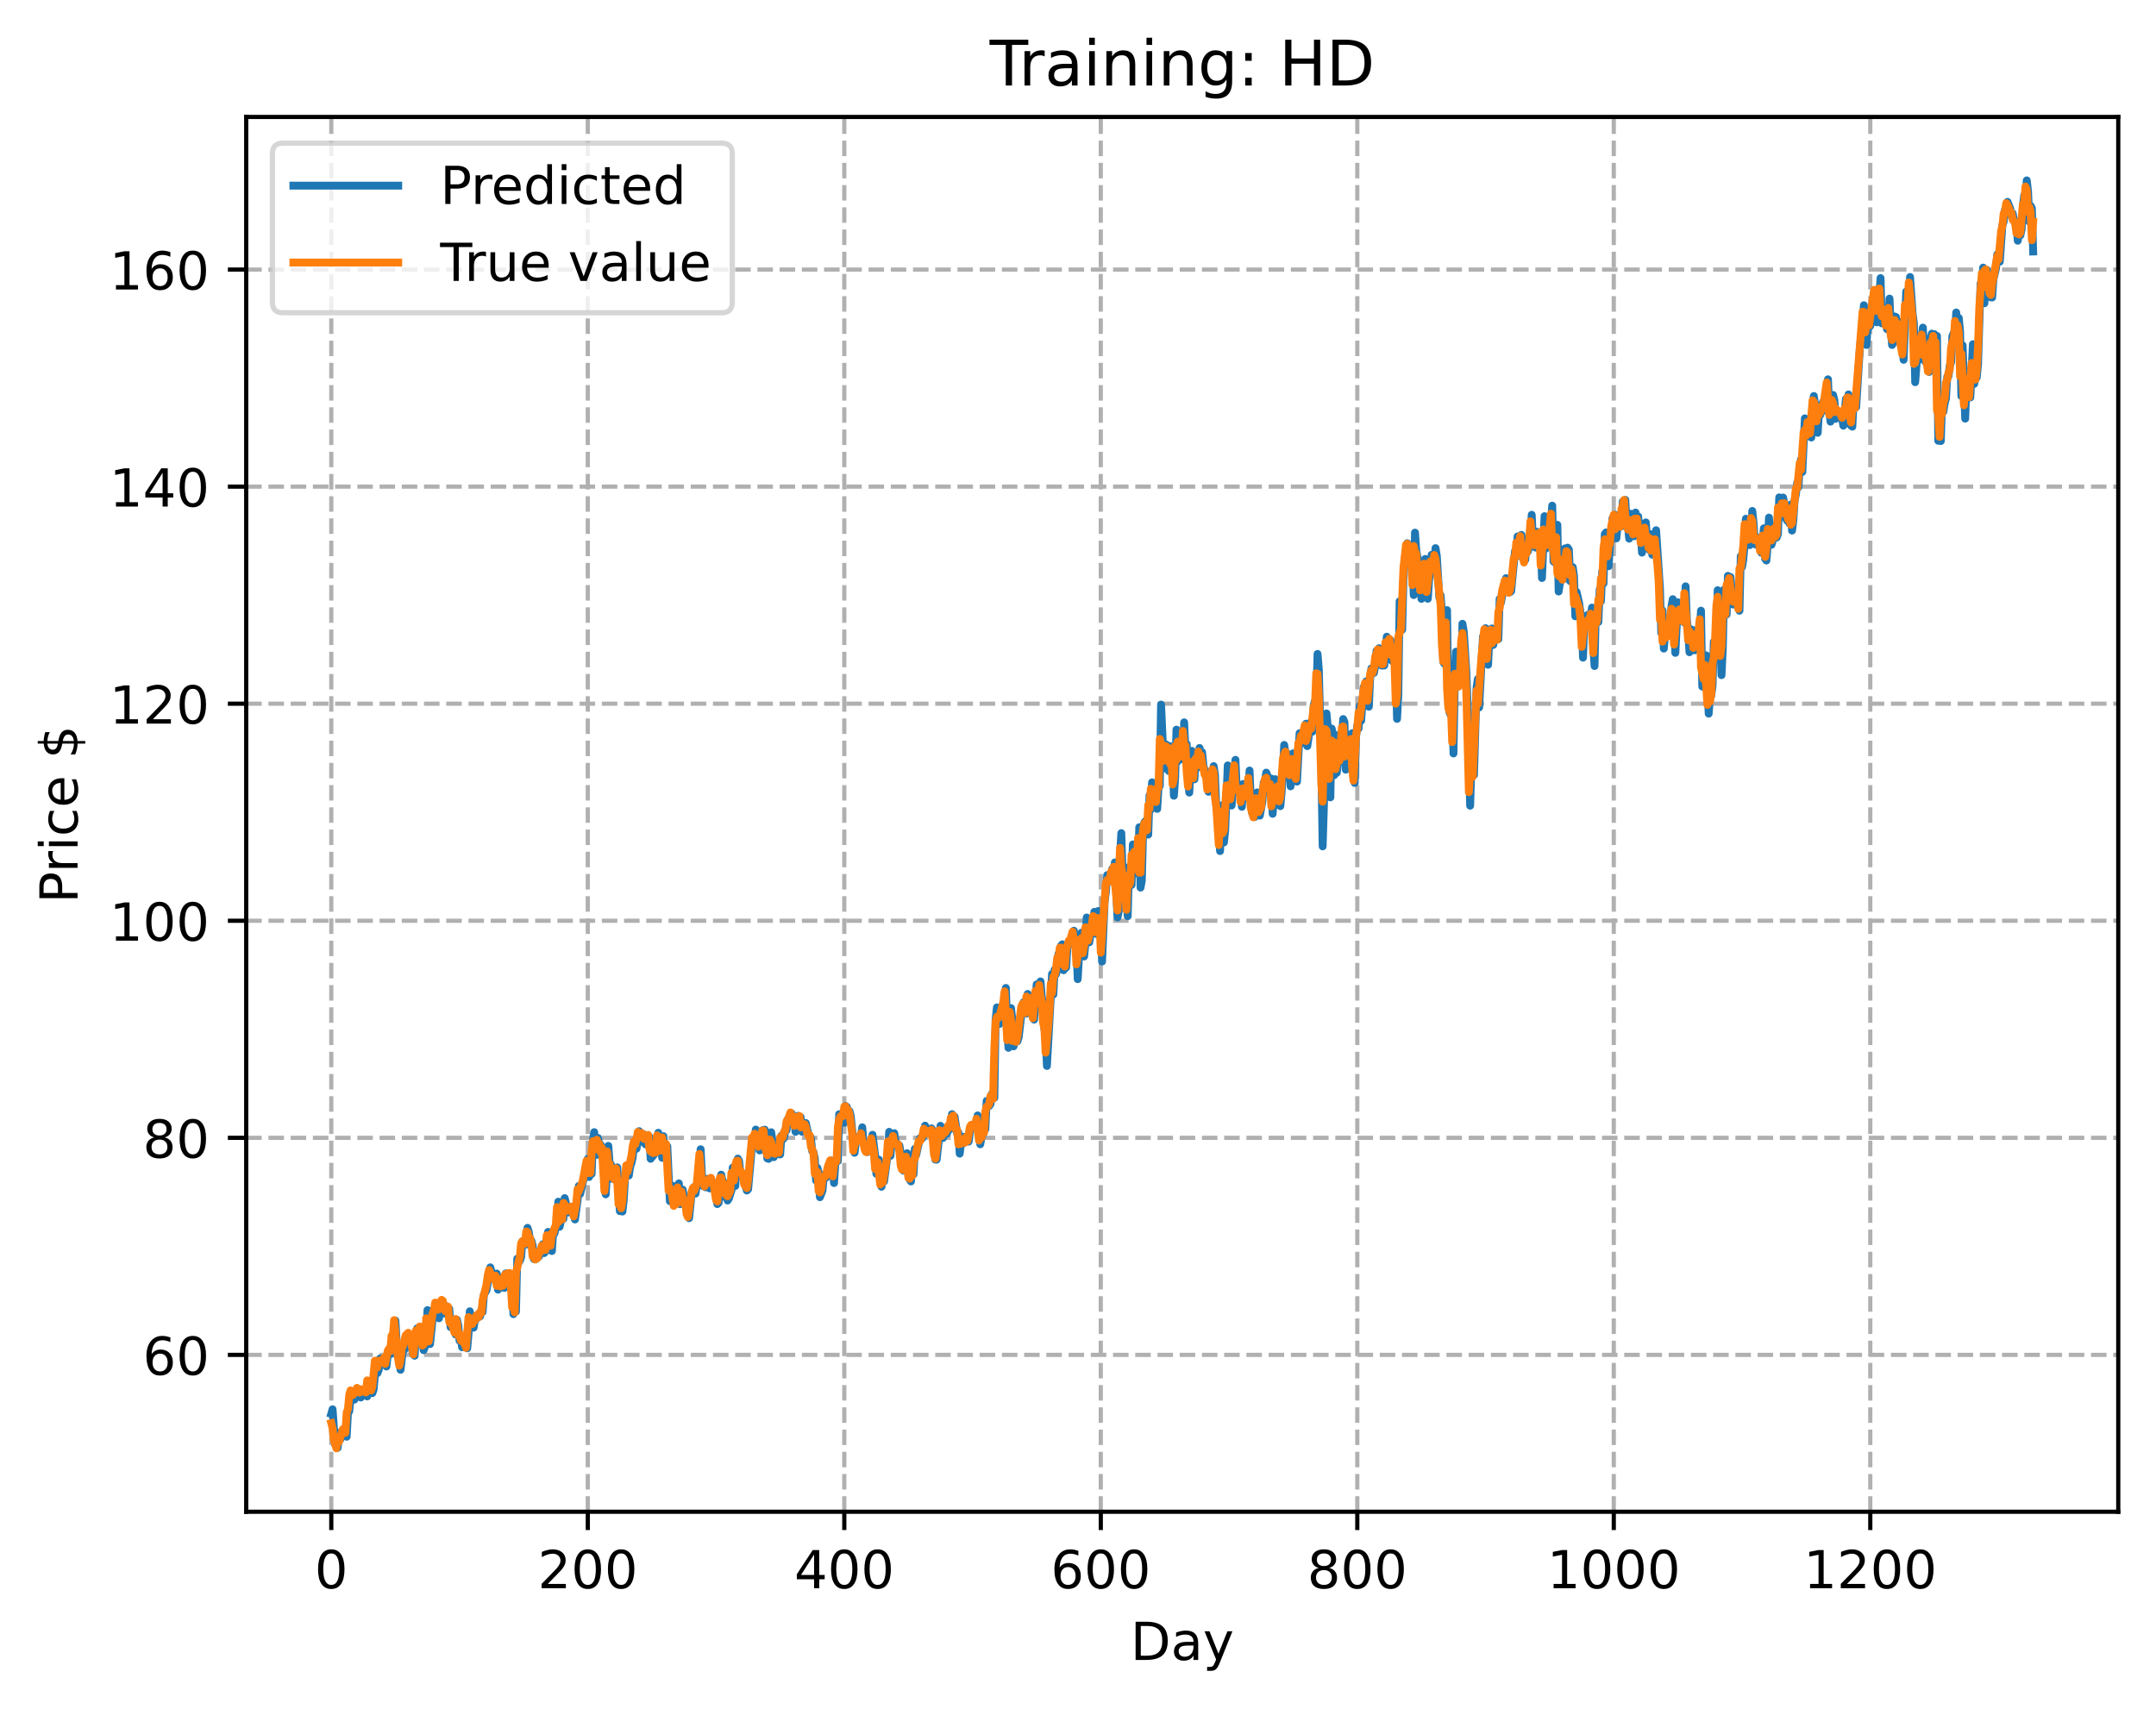 <?xml version="1.0" encoding="utf-8" standalone="no"?>
<!DOCTYPE svg PUBLIC "-//W3C//DTD SVG 1.1//EN"
  "http://www.w3.org/Graphics/SVG/1.1/DTD/svg11.dtd">
<!-- Created with matplotlib (https://matplotlib.org/) -->
<svg height="325.986pt" version="1.1" viewBox="0 0 411.286 325.986" width="411.286pt" xmlns="http://www.w3.org/2000/svg" xmlns:xlink="http://www.w3.org/1999/xlink">
 <defs>
  <style type="text/css">
*{stroke-linecap:butt;stroke-linejoin:round;}
  </style>
 </defs>
 <g id="figure_1">
  <g id="patch_1">
   <path d="M 0 325.986 
L 411.286 325.986 
L 411.286 0 
L 0 0 
z
" style="fill:#ffffff;"/>
  </g>
  <g id="axes_1">
   <g id="patch_2">
    <path d="M 46.966 288.43 
L 404.086 288.43 
L 404.086 22.318 
L 46.966 22.318 
z
" style="fill:#ffffff;"/>
   </g>
   <g id="matplotlib.axis_1">
    <g id="xtick_1">
     <g id="line2d_1">
      <path clip-path="url(#p8b6a2a9476)" d="M 63.198 288.43 
L 63.198 22.318 
" style="fill:none;stroke:#b0b0b0;stroke-dasharray:2.96,1.28;stroke-dashoffset:0;stroke-width:0.8;"/>
     </g>
     <g id="line2d_2">
      <defs>
       <path d="M 0 0 
L 0 3.5 
" id="mb11f424007" style="stroke:#000000;stroke-width:0.8;"/>
      </defs>
      <g>
       <use style="stroke:#000000;stroke-width:0.8;" x="63.198" xlink:href="#mb11f424007" y="288.43"/>
      </g>
     </g>
     <g id="text_1">
      <!-- 0 -->
      <defs>
       <path d="M 31.781 66.406 
Q 24.172 66.406 20.328 58.906 
Q 16.5 51.422 16.5 36.375 
Q 16.5 21.391 20.328 13.891 
Q 24.172 6.391 31.781 6.391 
Q 39.453 6.391 43.281 13.891 
Q 47.125 21.391 47.125 36.375 
Q 47.125 51.422 43.281 58.906 
Q 39.453 66.406 31.781 66.406 
z
M 31.781 74.219 
Q 44.047 74.219 50.516 64.516 
Q 56.984 54.828 56.984 36.375 
Q 56.984 17.969 50.516 8.266 
Q 44.047 -1.422 31.781 -1.422 
Q 19.531 -1.422 13.062 8.266 
Q 6.594 17.969 6.594 36.375 
Q 6.594 54.828 13.062 64.516 
Q 19.531 74.219 31.781 74.219 
z
" id="DejaVuSans-48"/>
      </defs>
      <g transform="translate(60.017 303.029)scale(0.1 -0.1)">
       <use xlink:href="#DejaVuSans-48"/>
      </g>
     </g>
    </g>
    <g id="xtick_2">
     <g id="line2d_3">
      <path clip-path="url(#p8b6a2a9476)" d="M 112.129 288.43 
L 112.129 22.318 
" style="fill:none;stroke:#b0b0b0;stroke-dasharray:2.96,1.28;stroke-dashoffset:0;stroke-width:0.8;"/>
     </g>
     <g id="line2d_4">
      <g>
       <use style="stroke:#000000;stroke-width:0.8;" x="112.129" xlink:href="#mb11f424007" y="288.43"/>
      </g>
     </g>
     <g id="text_2">
      <!-- 200 -->
      <defs>
       <path d="M 19.188 8.297 
L 53.609 8.297 
L 53.609 0 
L 7.328 0 
L 7.328 8.297 
Q 12.938 14.109 22.625 23.891 
Q 32.328 33.688 34.812 36.531 
Q 39.547 41.844 41.422 45.531 
Q 43.312 49.219 43.312 52.781 
Q 43.312 58.594 39.234 62.25 
Q 35.156 65.922 28.609 65.922 
Q 23.969 65.922 18.812 64.312 
Q 13.672 62.703 7.812 59.422 
L 7.812 69.391 
Q 13.766 71.781 18.938 73 
Q 24.125 74.219 28.422 74.219 
Q 39.75 74.219 46.484 68.547 
Q 53.219 62.891 53.219 53.422 
Q 53.219 48.922 51.531 44.891 
Q 49.859 40.875 45.406 35.406 
Q 44.188 33.984 37.641 27.219 
Q 31.109 20.453 19.188 8.297 
z
" id="DejaVuSans-50"/>
      </defs>
      <g transform="translate(102.585 303.029)scale(0.1 -0.1)">
       <use xlink:href="#DejaVuSans-50"/>
       <use x="63.623" xlink:href="#DejaVuSans-48"/>
       <use x="127.246" xlink:href="#DejaVuSans-48"/>
      </g>
     </g>
    </g>
    <g id="xtick_3">
     <g id="line2d_5">
      <path clip-path="url(#p8b6a2a9476)" d="M 161.06 288.43 
L 161.06 22.318 
" style="fill:none;stroke:#b0b0b0;stroke-dasharray:2.96,1.28;stroke-dashoffset:0;stroke-width:0.8;"/>
     </g>
     <g id="line2d_6">
      <g>
       <use style="stroke:#000000;stroke-width:0.8;" x="161.06" xlink:href="#mb11f424007" y="288.43"/>
      </g>
     </g>
     <g id="text_3">
      <!-- 400 -->
      <defs>
       <path d="M 37.797 64.312 
L 12.891 25.391 
L 37.797 25.391 
z
M 35.203 72.906 
L 47.609 72.906 
L 47.609 25.391 
L 58.016 25.391 
L 58.016 17.188 
L 47.609 17.188 
L 47.609 0 
L 37.797 0 
L 37.797 17.188 
L 4.891 17.188 
L 4.891 26.703 
z
" id="DejaVuSans-52"/>
      </defs>
      <g transform="translate(151.516 303.029)scale(0.1 -0.1)">
       <use xlink:href="#DejaVuSans-52"/>
       <use x="63.623" xlink:href="#DejaVuSans-48"/>
       <use x="127.246" xlink:href="#DejaVuSans-48"/>
      </g>
     </g>
    </g>
    <g id="xtick_4">
     <g id="line2d_7">
      <path clip-path="url(#p8b6a2a9476)" d="M 209.99 288.43 
L 209.99 22.318 
" style="fill:none;stroke:#b0b0b0;stroke-dasharray:2.96,1.28;stroke-dashoffset:0;stroke-width:0.8;"/>
     </g>
     <g id="line2d_8">
      <g>
       <use style="stroke:#000000;stroke-width:0.8;" x="209.99" xlink:href="#mb11f424007" y="288.43"/>
      </g>
     </g>
     <g id="text_4">
      <!-- 600 -->
      <defs>
       <path d="M 33.016 40.375 
Q 26.375 40.375 22.484 35.828 
Q 18.609 31.297 18.609 23.391 
Q 18.609 15.531 22.484 10.953 
Q 26.375 6.391 33.016 6.391 
Q 39.656 6.391 43.531 10.953 
Q 47.406 15.531 47.406 23.391 
Q 47.406 31.297 43.531 35.828 
Q 39.656 40.375 33.016 40.375 
z
M 52.594 71.297 
L 52.594 62.312 
Q 48.875 64.062 45.094 64.984 
Q 41.312 65.922 37.594 65.922 
Q 27.828 65.922 22.672 59.328 
Q 17.531 52.734 16.797 39.406 
Q 19.672 43.656 24.016 45.922 
Q 28.375 48.188 33.594 48.188 
Q 44.578 48.188 50.953 41.516 
Q 57.328 34.859 57.328 23.391 
Q 57.328 12.156 50.688 5.359 
Q 44.047 -1.422 33.016 -1.422 
Q 20.359 -1.422 13.672 8.266 
Q 6.984 17.969 6.984 36.375 
Q 6.984 53.656 15.188 63.938 
Q 23.391 74.219 37.203 74.219 
Q 40.922 74.219 44.703 73.484 
Q 48.484 72.75 52.594 71.297 
z
" id="DejaVuSans-54"/>
      </defs>
      <g transform="translate(200.446 303.029)scale(0.1 -0.1)">
       <use xlink:href="#DejaVuSans-54"/>
       <use x="63.623" xlink:href="#DejaVuSans-48"/>
       <use x="127.246" xlink:href="#DejaVuSans-48"/>
      </g>
     </g>
    </g>
    <g id="xtick_5">
     <g id="line2d_9">
      <path clip-path="url(#p8b6a2a9476)" d="M 258.921 288.43 
L 258.921 22.318 
" style="fill:none;stroke:#b0b0b0;stroke-dasharray:2.96,1.28;stroke-dashoffset:0;stroke-width:0.8;"/>
     </g>
     <g id="line2d_10">
      <g>
       <use style="stroke:#000000;stroke-width:0.8;" x="258.921" xlink:href="#mb11f424007" y="288.43"/>
      </g>
     </g>
     <g id="text_5">
      <!-- 800 -->
      <defs>
       <path d="M 31.781 34.625 
Q 24.75 34.625 20.719 30.859 
Q 16.703 27.094 16.703 20.516 
Q 16.703 13.922 20.719 10.156 
Q 24.75 6.391 31.781 6.391 
Q 38.812 6.391 42.859 10.172 
Q 46.922 13.969 46.922 20.516 
Q 46.922 27.094 42.891 30.859 
Q 38.875 34.625 31.781 34.625 
z
M 21.922 38.812 
Q 15.578 40.375 12.031 44.719 
Q 8.5 49.078 8.5 55.328 
Q 8.5 64.062 14.719 69.141 
Q 20.953 74.219 31.781 74.219 
Q 42.672 74.219 48.875 69.141 
Q 55.078 64.062 55.078 55.328 
Q 55.078 49.078 51.531 44.719 
Q 48 40.375 41.703 38.812 
Q 48.828 37.156 52.797 32.312 
Q 56.781 27.484 56.781 20.516 
Q 56.781 9.906 50.312 4.234 
Q 43.844 -1.422 31.781 -1.422 
Q 19.734 -1.422 13.25 4.234 
Q 6.781 9.906 6.781 20.516 
Q 6.781 27.484 10.781 32.312 
Q 14.797 37.156 21.922 38.812 
z
M 18.312 54.391 
Q 18.312 48.734 21.844 45.562 
Q 25.391 42.391 31.781 42.391 
Q 38.141 42.391 41.719 45.562 
Q 45.312 48.734 45.312 54.391 
Q 45.312 60.062 41.719 63.234 
Q 38.141 66.406 31.781 66.406 
Q 25.391 66.406 21.844 63.234 
Q 18.312 60.062 18.312 54.391 
z
" id="DejaVuSans-56"/>
      </defs>
      <g transform="translate(249.377 303.029)scale(0.1 -0.1)">
       <use xlink:href="#DejaVuSans-56"/>
       <use x="63.623" xlink:href="#DejaVuSans-48"/>
       <use x="127.246" xlink:href="#DejaVuSans-48"/>
      </g>
     </g>
    </g>
    <g id="xtick_6">
     <g id="line2d_11">
      <path clip-path="url(#p8b6a2a9476)" d="M 307.851 288.43 
L 307.851 22.318 
" style="fill:none;stroke:#b0b0b0;stroke-dasharray:2.96,1.28;stroke-dashoffset:0;stroke-width:0.8;"/>
     </g>
     <g id="line2d_12">
      <g>
       <use style="stroke:#000000;stroke-width:0.8;" x="307.851" xlink:href="#mb11f424007" y="288.43"/>
      </g>
     </g>
     <g id="text_6">
      <!-- 1000 -->
      <defs>
       <path d="M 12.406 8.297 
L 28.516 8.297 
L 28.516 63.922 
L 10.984 60.406 
L 10.984 69.391 
L 28.422 72.906 
L 38.281 72.906 
L 38.281 8.297 
L 54.391 8.297 
L 54.391 0 
L 12.406 0 
z
" id="DejaVuSans-49"/>
      </defs>
      <g transform="translate(295.126 303.029)scale(0.1 -0.1)">
       <use xlink:href="#DejaVuSans-49"/>
       <use x="63.623" xlink:href="#DejaVuSans-48"/>
       <use x="127.246" xlink:href="#DejaVuSans-48"/>
       <use x="190.869" xlink:href="#DejaVuSans-48"/>
      </g>
     </g>
    </g>
    <g id="xtick_7">
     <g id="line2d_13">
      <path clip-path="url(#p8b6a2a9476)" d="M 356.782 288.43 
L 356.782 22.318 
" style="fill:none;stroke:#b0b0b0;stroke-dasharray:2.96,1.28;stroke-dashoffset:0;stroke-width:0.8;"/>
     </g>
     <g id="line2d_14">
      <g>
       <use style="stroke:#000000;stroke-width:0.8;" x="356.782" xlink:href="#mb11f424007" y="288.43"/>
      </g>
     </g>
     <g id="text_7">
      <!-- 1200 -->
      <g transform="translate(344.057 303.029)scale(0.1 -0.1)">
       <use xlink:href="#DejaVuSans-49"/>
       <use x="63.623" xlink:href="#DejaVuSans-50"/>
       <use x="127.246" xlink:href="#DejaVuSans-48"/>
       <use x="190.869" xlink:href="#DejaVuSans-48"/>
      </g>
     </g>
    </g>
    <g id="text_8">
     <!-- Day -->
     <defs>
      <path d="M 19.672 64.797 
L 19.672 8.109 
L 31.594 8.109 
Q 46.688 8.109 53.688 14.938 
Q 60.688 21.781 60.688 36.531 
Q 60.688 51.172 53.688 57.984 
Q 46.688 64.797 31.594 64.797 
z
M 9.812 72.906 
L 30.078 72.906 
Q 51.266 72.906 61.172 64.094 
Q 71.094 55.281 71.094 36.531 
Q 71.094 17.672 61.125 8.828 
Q 51.172 0 30.078 0 
L 9.812 0 
z
" id="DejaVuSans-68"/>
      <path d="M 34.281 27.484 
Q 23.391 27.484 19.188 25 
Q 14.984 22.516 14.984 16.5 
Q 14.984 11.719 18.141 8.906 
Q 21.297 6.109 26.703 6.109 
Q 34.188 6.109 38.703 11.406 
Q 43.219 16.703 43.219 25.484 
L 43.219 27.484 
z
M 52.203 31.203 
L 52.203 0 
L 43.219 0 
L 43.219 8.297 
Q 40.141 3.328 35.547 0.953 
Q 30.953 -1.422 24.312 -1.422 
Q 15.922 -1.422 10.953 3.297 
Q 6 8.016 6 15.922 
Q 6 25.141 12.172 29.828 
Q 18.359 34.516 30.609 34.516 
L 43.219 34.516 
L 43.219 35.406 
Q 43.219 41.609 39.141 45 
Q 35.062 48.391 27.688 48.391 
Q 23 48.391 18.547 47.266 
Q 14.109 46.141 10.016 43.891 
L 10.016 52.203 
Q 14.938 54.109 19.578 55.047 
Q 24.219 56 28.609 56 
Q 40.484 56 46.344 49.844 
Q 52.203 43.703 52.203 31.203 
z
" id="DejaVuSans-97"/>
      <path d="M 32.172 -5.078 
Q 28.375 -14.844 24.75 -17.812 
Q 21.141 -20.797 15.094 -20.797 
L 7.906 -20.797 
L 7.906 -13.281 
L 13.188 -13.281 
Q 16.891 -13.281 18.938 -11.516 
Q 21 -9.766 23.484 -3.219 
L 25.094 0.875 
L 2.984 54.688 
L 12.5 54.688 
L 29.594 11.922 
L 46.688 54.688 
L 56.203 54.688 
z
" id="DejaVuSans-121"/>
     </defs>
     <g transform="translate(215.652 316.707)scale(0.1 -0.1)">
      <use xlink:href="#DejaVuSans-68"/>
      <use x="77.002" xlink:href="#DejaVuSans-97"/>
      <use x="138.281" xlink:href="#DejaVuSans-121"/>
     </g>
    </g>
   </g>
   <g id="matplotlib.axis_2">
    <g id="ytick_1">
     <g id="line2d_15">
      <path clip-path="url(#p8b6a2a9476)" d="M 46.966 258.505 
L 404.086 258.505 
" style="fill:none;stroke:#b0b0b0;stroke-dasharray:2.96,1.28;stroke-dashoffset:0;stroke-width:0.8;"/>
     </g>
     <g id="line2d_16">
      <defs>
       <path d="M 0 0 
L -3.5 0 
" id="mdc21721e05" style="stroke:#000000;stroke-width:0.8;"/>
      </defs>
      <g>
       <use style="stroke:#000000;stroke-width:0.8;" x="46.966" xlink:href="#mdc21721e05" y="258.505"/>
      </g>
     </g>
     <g id="text_9">
      <!-- 60 -->
      <g transform="translate(27.241 262.304)scale(0.1 -0.1)">
       <use xlink:href="#DejaVuSans-54"/>
       <use x="63.623" xlink:href="#DejaVuSans-48"/>
      </g>
     </g>
    </g>
    <g id="ytick_2">
     <g id="line2d_17">
      <path clip-path="url(#p8b6a2a9476)" d="M 46.966 217.091 
L 404.086 217.091 
" style="fill:none;stroke:#b0b0b0;stroke-dasharray:2.96,1.28;stroke-dashoffset:0;stroke-width:0.8;"/>
     </g>
     <g id="line2d_18">
      <g>
       <use style="stroke:#000000;stroke-width:0.8;" x="46.966" xlink:href="#mdc21721e05" y="217.091"/>
      </g>
     </g>
     <g id="text_10">
      <!-- 80 -->
      <g transform="translate(27.241 220.89)scale(0.1 -0.1)">
       <use xlink:href="#DejaVuSans-56"/>
       <use x="63.623" xlink:href="#DejaVuSans-48"/>
      </g>
     </g>
    </g>
    <g id="ytick_3">
     <g id="line2d_19">
      <path clip-path="url(#p8b6a2a9476)" d="M 46.966 175.677 
L 404.086 175.677 
" style="fill:none;stroke:#b0b0b0;stroke-dasharray:2.96,1.28;stroke-dashoffset:0;stroke-width:0.8;"/>
     </g>
     <g id="line2d_20">
      <g>
       <use style="stroke:#000000;stroke-width:0.8;" x="46.966" xlink:href="#mdc21721e05" y="175.677"/>
      </g>
     </g>
     <g id="text_11">
      <!-- 100 -->
      <g transform="translate(20.878 179.476)scale(0.1 -0.1)">
       <use xlink:href="#DejaVuSans-49"/>
       <use x="63.623" xlink:href="#DejaVuSans-48"/>
       <use x="127.246" xlink:href="#DejaVuSans-48"/>
      </g>
     </g>
    </g>
    <g id="ytick_4">
     <g id="line2d_21">
      <path clip-path="url(#p8b6a2a9476)" d="M 46.966 134.262 
L 404.086 134.262 
" style="fill:none;stroke:#b0b0b0;stroke-dasharray:2.96,1.28;stroke-dashoffset:0;stroke-width:0.8;"/>
     </g>
     <g id="line2d_22">
      <g>
       <use style="stroke:#000000;stroke-width:0.8;" x="46.966" xlink:href="#mdc21721e05" y="134.262"/>
      </g>
     </g>
     <g id="text_12">
      <!-- 120 -->
      <g transform="translate(20.878 138.061)scale(0.1 -0.1)">
       <use xlink:href="#DejaVuSans-49"/>
       <use x="63.623" xlink:href="#DejaVuSans-50"/>
       <use x="127.246" xlink:href="#DejaVuSans-48"/>
      </g>
     </g>
    </g>
    <g id="ytick_5">
     <g id="line2d_23">
      <path clip-path="url(#p8b6a2a9476)" d="M 46.966 92.848 
L 404.086 92.848 
" style="fill:none;stroke:#b0b0b0;stroke-dasharray:2.96,1.28;stroke-dashoffset:0;stroke-width:0.8;"/>
     </g>
     <g id="line2d_24">
      <g>
       <use style="stroke:#000000;stroke-width:0.8;" x="46.966" xlink:href="#mdc21721e05" y="92.848"/>
      </g>
     </g>
     <g id="text_13">
      <!-- 140 -->
      <g transform="translate(20.878 96.647)scale(0.1 -0.1)">
       <use xlink:href="#DejaVuSans-49"/>
       <use x="63.623" xlink:href="#DejaVuSans-52"/>
       <use x="127.246" xlink:href="#DejaVuSans-48"/>
      </g>
     </g>
    </g>
    <g id="ytick_6">
     <g id="line2d_25">
      <path clip-path="url(#p8b6a2a9476)" d="M 46.966 51.434 
L 404.086 51.434 
" style="fill:none;stroke:#b0b0b0;stroke-dasharray:2.96,1.28;stroke-dashoffset:0;stroke-width:0.8;"/>
     </g>
     <g id="line2d_26">
      <g>
       <use style="stroke:#000000;stroke-width:0.8;" x="46.966" xlink:href="#mdc21721e05" y="51.434"/>
      </g>
     </g>
     <g id="text_14">
      <!-- 160 -->
      <g transform="translate(20.878 55.233)scale(0.1 -0.1)">
       <use xlink:href="#DejaVuSans-49"/>
       <use x="63.623" xlink:href="#DejaVuSans-54"/>
       <use x="127.246" xlink:href="#DejaVuSans-48"/>
      </g>
     </g>
    </g>
    <g id="text_15">
     <!-- Price $ -->
     <defs>
      <path d="M 19.672 64.797 
L 19.672 37.406 
L 32.078 37.406 
Q 38.969 37.406 42.719 40.969 
Q 46.484 44.531 46.484 51.125 
Q 46.484 57.672 42.719 61.234 
Q 38.969 64.797 32.078 64.797 
z
M 9.812 72.906 
L 32.078 72.906 
Q 44.344 72.906 50.609 67.359 
Q 56.891 61.812 56.891 51.125 
Q 56.891 40.328 50.609 34.812 
Q 44.344 29.297 32.078 29.297 
L 19.672 29.297 
L 19.672 0 
L 9.812 0 
z
" id="DejaVuSans-80"/>
      <path d="M 41.109 46.297 
Q 39.594 47.172 37.812 47.578 
Q 36.031 48 33.891 48 
Q 26.266 48 22.188 43.047 
Q 18.109 38.094 18.109 28.812 
L 18.109 0 
L 9.078 0 
L 9.078 54.688 
L 18.109 54.688 
L 18.109 46.188 
Q 20.953 51.172 25.484 53.578 
Q 30.031 56 36.531 56 
Q 37.453 56 38.578 55.875 
Q 39.703 55.766 41.062 55.516 
z
" id="DejaVuSans-114"/>
      <path d="M 9.422 54.688 
L 18.406 54.688 
L 18.406 0 
L 9.422 0 
z
M 9.422 75.984 
L 18.406 75.984 
L 18.406 64.594 
L 9.422 64.594 
z
" id="DejaVuSans-105"/>
      <path d="M 48.781 52.594 
L 48.781 44.188 
Q 44.969 46.297 41.141 47.344 
Q 37.312 48.391 33.406 48.391 
Q 24.656 48.391 19.812 42.844 
Q 14.984 37.312 14.984 27.297 
Q 14.984 17.281 19.812 11.734 
Q 24.656 6.203 33.406 6.203 
Q 37.312 6.203 41.141 7.25 
Q 44.969 8.297 48.781 10.406 
L 48.781 2.094 
Q 45.016 0.344 40.984 -0.531 
Q 36.969 -1.422 32.422 -1.422 
Q 20.062 -1.422 12.781 6.344 
Q 5.516 14.109 5.516 27.297 
Q 5.516 40.672 12.859 48.328 
Q 20.219 56 33.016 56 
Q 37.156 56 41.109 55.141 
Q 45.062 54.297 48.781 52.594 
z
" id="DejaVuSans-99"/>
      <path d="M 56.203 29.594 
L 56.203 25.203 
L 14.891 25.203 
Q 15.484 15.922 20.484 11.062 
Q 25.484 6.203 34.422 6.203 
Q 39.594 6.203 44.453 7.469 
Q 49.312 8.734 54.109 11.281 
L 54.109 2.781 
Q 49.266 0.734 44.188 -0.344 
Q 39.109 -1.422 33.891 -1.422 
Q 20.797 -1.422 13.156 6.188 
Q 5.516 13.812 5.516 26.812 
Q 5.516 40.234 12.766 48.109 
Q 20.016 56 32.328 56 
Q 43.359 56 49.781 48.891 
Q 56.203 41.797 56.203 29.594 
z
M 47.219 32.234 
Q 47.125 39.594 43.094 43.984 
Q 39.062 48.391 32.422 48.391 
Q 24.906 48.391 20.391 44.141 
Q 15.875 39.891 15.188 32.172 
z
" id="DejaVuSans-101"/>
      <path id="DejaVuSans-32"/>
      <path d="M 33.797 -14.703 
L 28.906 -14.703 
L 28.859 0 
Q 23.734 0.094 18.609 1.188 
Q 13.484 2.297 8.297 4.5 
L 8.297 13.281 
Q 13.281 10.156 18.375 8.562 
Q 23.484 6.984 28.906 6.938 
L 28.906 29.203 
Q 18.109 30.953 13.203 35.156 
Q 8.297 39.359 8.297 46.688 
Q 8.297 54.641 13.625 59.219 
Q 18.953 63.812 28.906 64.5 
L 28.906 75.984 
L 33.797 75.984 
L 33.797 64.656 
Q 38.328 64.453 42.578 63.688 
Q 46.828 62.938 50.875 61.625 
L 50.875 53.078 
Q 46.828 55.125 42.547 56.25 
Q 38.281 57.375 33.797 57.562 
L 33.797 36.719 
Q 44.875 35.016 50.094 30.609 
Q 55.328 26.219 55.328 18.609 
Q 55.328 10.359 49.781 5.594 
Q 44.234 0.828 33.797 0.094 
z
M 28.906 37.594 
L 28.906 57.625 
Q 23.25 56.984 20.266 54.391 
Q 17.281 51.812 17.281 47.516 
Q 17.281 43.312 20.031 40.969 
Q 22.797 38.625 28.906 37.594 
z
M 33.797 28.219 
L 33.797 7.078 
Q 39.984 7.906 43.141 10.594 
Q 46.297 13.281 46.297 17.672 
Q 46.297 21.969 43.281 24.5 
Q 40.281 27.047 33.797 28.219 
z
" id="DejaVuSans-36"/>
     </defs>
     <g transform="translate(14.798 172.342)rotate(-90)scale(0.1 -0.1)">
      <use xlink:href="#DejaVuSans-80"/>
      <use x="58.553" xlink:href="#DejaVuSans-114"/>
      <use x="99.666" xlink:href="#DejaVuSans-105"/>
      <use x="127.449" xlink:href="#DejaVuSans-99"/>
      <use x="182.43" xlink:href="#DejaVuSans-101"/>
      <use x="243.953" xlink:href="#DejaVuSans-32"/>
      <use x="275.74" xlink:href="#DejaVuSans-36"/>
     </g>
    </g>
   </g>
   <g id="line2d_27">
    <path clip-path="url(#p8b6a2a9476)" d="M 63.198 269.743 
L 63.443 268.885 
L 63.932 275.619 
L 64.422 276.236 
L 64.666 273.374 
L 64.911 274.656 
L 65.645 272.624 
L 66.134 274.12 
L 66.379 269.512 
L 66.623 269.279 
L 66.868 266.847 
L 67.113 266.531 
L 67.357 267.041 
L 67.602 267.044 
L 68.091 265.837 
L 68.581 265.792 
L 68.825 266.638 
L 69.07 265.827 
L 69.559 266.145 
L 69.804 265.84 
L 70.049 266.425 
L 70.293 263.919 
L 70.538 265.222 
L 70.783 264.748 
L 71.027 265.803 
L 71.272 265.123 
L 71.761 259.672 
L 72.006 261.984 
L 72.251 261.339 
L 72.495 259.189 
L 72.74 259.935 
L 73.229 260.254 
L 73.474 259.269 
L 73.718 260.724 
L 73.963 258.6 
L 74.208 257.913 
L 74.452 257.623 
L 74.697 258.29 
L 74.942 254.886 
L 75.186 255.326 
L 75.431 251.956 
L 75.676 256.218 
L 76.41 261.349 
L 76.899 257.213 
L 77.144 257.499 
L 77.388 256.088 
L 77.633 255.344 
L 77.878 255.982 
L 78.122 255.798 
L 78.856 258.432 
L 79.101 258.67 
L 79.345 254.246 
L 79.59 253.433 
L 79.835 254.662 
L 80.324 254.106 
L 80.813 257.609 
L 81.058 256.974 
L 81.303 255.992 
L 81.547 249.964 
L 81.792 256.005 
L 82.037 256.438 
L 82.526 251.735 
L 82.771 251.561 
L 83.015 251.226 
L 83.26 249.064 
L 83.749 251.517 
L 83.994 249.232 
L 84.239 250.271 
L 84.483 248.903 
L 84.728 248.924 
L 84.972 250.676 
L 85.217 250.633 
L 85.706 249.718 
L 85.951 253.207 
L 86.196 253.133 
L 86.44 252.749 
L 86.93 254.629 
L 87.174 251.803 
L 87.419 252.822 
L 87.664 255.815 
L 87.908 255.275 
L 88.153 257.048 
L 88.398 255.677 
L 88.642 256.819 
L 88.887 256.889 
L 89.132 257.248 
L 89.376 254.486 
L 89.621 250.188 
L 90.11 252.333 
L 90.355 253.311 
L 90.599 251.77 
L 90.844 251.708 
L 91.333 250.688 
L 91.578 251.169 
L 91.823 249.999 
L 92.067 250.335 
L 92.312 247.016 
L 92.801 246.19 
L 93.046 244.845 
L 93.291 242.718 
L 93.535 241.804 
L 94.025 243.768 
L 94.269 243.425 
L 94.514 243.848 
L 94.759 242.991 
L 95.003 246.06 
L 95.248 245.583 
L 95.493 244.84 
L 95.737 245.639 
L 95.982 243.712 
L 96.227 245.724 
L 96.471 242.961 
L 96.716 242.98 
L 96.96 243.805 
L 97.205 243.297 
L 97.45 243.079 
L 97.694 245.823 
L 97.939 250.73 
L 98.184 246.117 
L 98.428 250.246 
L 98.673 240.155 
L 98.918 240.906 
L 99.162 240.564 
L 99.407 239.885 
L 99.652 236.844 
L 99.896 236.723 
L 100.141 236.818 
L 100.386 237.447 
L 100.63 234.265 
L 100.875 235.063 
L 101.12 236.89 
L 101.364 236.701 
L 101.609 237.578 
L 101.854 240.214 
L 102.098 239.34 
L 102.343 240.169 
L 102.832 239.722 
L 103.077 238.494 
L 103.321 238.838 
L 103.566 237.388 
L 103.811 239.083 
L 104.3 238.482 
L 104.545 235.04 
L 104.789 237.345 
L 105.034 236.739 
L 105.279 238.689 
L 105.523 235.13 
L 105.768 235.345 
L 106.013 234.253 
L 106.257 233.725 
L 106.502 229.274 
L 106.747 234.07 
L 107.236 232.079 
L 107.481 232.552 
L 107.725 228.598 
L 107.97 229.64 
L 108.215 231.33 
L 108.704 231.316 
L 108.948 231.078 
L 109.193 230.508 
L 109.438 231.355 
L 109.682 232.672 
L 110.172 229.103 
L 110.416 226.279 
L 110.661 227.792 
L 111.64 223.712 
L 112.129 221.099 
L 112.374 224.565 
L 112.618 223.692 
L 112.863 223.979 
L 113.108 217.552 
L 113.352 216.006 
L 113.597 219.994 
L 113.842 220.335 
L 114.086 217.117 
L 114.331 218.55 
L 114.575 218.389 
L 114.82 220.026 
L 115.065 218.988 
L 115.309 226.519 
L 115.554 227.869 
L 116.043 218.624 
L 116.288 221.862 
L 116.533 222.131 
L 116.777 224.908 
L 117.267 224.401 
L 117.511 225.199 
L 117.756 222.729 
L 118.245 231.076 
L 118.49 230.218 
L 118.735 231.159 
L 118.979 229.056 
L 119.224 224.894 
L 119.469 224.336 
L 119.713 222.472 
L 119.958 224.283 
L 120.203 222.608 
L 120.447 221.935 
L 120.692 220.844 
L 120.936 218.437 
L 121.181 217.549 
L 121.426 219.174 
L 121.915 215.816 
L 122.404 217.84 
L 122.649 216.346 
L 122.894 217.752 
L 123.138 218.343 
L 123.383 217.829 
L 123.628 216.821 
L 123.872 216.888 
L 124.117 221.096 
L 124.851 220.184 
L 125.096 218.826 
L 125.34 219.806 
L 125.585 216.123 
L 125.83 218.605 
L 126.074 217.771 
L 126.319 220.909 
L 126.563 216.773 
L 126.808 220.29 
L 127.053 219.193 
L 127.297 218.697 
L 127.787 229.179 
L 128.031 226.58 
L 128.276 226.214 
L 128.521 228.53 
L 128.765 229.237 
L 129.01 228.965 
L 129.255 229.133 
L 129.499 225.781 
L 129.744 229.751 
L 129.989 227.053 
L 130.233 226.974 
L 130.723 230.004 
L 130.967 228.958 
L 131.212 231.898 
L 131.457 232.421 
L 131.946 227.643 
L 132.435 226.454 
L 132.68 227.735 
L 132.924 226.044 
L 133.169 225.52 
L 133.658 219.269 
L 133.903 224.148 
L 134.148 226.319 
L 134.392 225.836 
L 134.637 226.54 
L 134.882 224.926 
L 135.371 226.74 
L 135.616 225.254 
L 135.86 225.412 
L 136.105 226.206 
L 136.35 226.255 
L 136.839 229.735 
L 137.084 229.5 
L 137.328 225.539 
L 137.573 224.115 
L 137.818 225.215 
L 138.062 228.322 
L 138.307 228.376 
L 138.551 225.799 
L 138.796 229.054 
L 139.041 228.677 
L 139.53 227.152 
L 139.775 222.774 
L 140.019 225.355 
L 140.264 226.278 
L 140.509 221.898 
L 140.753 221.057 
L 140.998 221.505 
L 141.243 224.05 
L 141.487 223.73 
L 142.466 227.145 
L 142.711 226.904 
L 143.2 221.535 
L 143.445 218.369 
L 143.689 217.029 
L 143.934 218.59 
L 144.178 215.513 
L 144.423 217.691 
L 144.668 217.514 
L 144.912 219.5 
L 145.402 215.682 
L 145.891 215.537 
L 146.38 221.026 
L 146.625 221.112 
L 146.87 219.943 
L 147.114 216.024 
L 147.359 217.689 
L 147.604 220.787 
L 147.848 219.575 
L 148.093 220.293 
L 148.338 218.737 
L 148.582 218.722 
L 148.827 220.261 
L 149.072 216.672 
L 149.316 217.389 
L 149.561 217.132 
L 149.806 215.528 
L 150.05 215.663 
L 150.295 213.483 
L 150.539 213.775 
L 150.784 213.332 
L 151.029 212.441 
L 151.273 213.687 
L 151.518 213.76 
L 151.763 215.938 
L 152.007 213.901 
L 152.252 212.896 
L 152.497 214.426 
L 152.741 213.15 
L 152.986 215.917 
L 153.475 214.706 
L 153.72 214.27 
L 154.209 216.459 
L 154.454 216.675 
L 154.699 217.16 
L 154.943 219.649 
L 155.188 219.84 
L 155.433 221.068 
L 155.677 225.231 
L 155.922 222.814 
L 156.166 223.695 
L 156.411 228.418 
L 156.9 227.176 
L 157.145 224.509 
L 157.39 224.119 
L 157.634 224.659 
L 157.879 223.873 
L 158.124 222.178 
L 158.368 221.927 
L 158.613 221.415 
L 158.858 222.888 
L 159.102 225.719 
L 159.347 222.013 
L 159.592 221.586 
L 159.836 221.52 
L 160.081 212.583 
L 160.326 212.721 
L 160.57 213.577 
L 160.815 213.463 
L 161.06 214.226 
L 161.304 211.016 
L 161.549 211.187 
L 161.794 212.679 
L 162.038 211.963 
L 162.283 212.855 
L 163.017 219.944 
L 163.261 217.926 
L 163.506 217.573 
L 163.751 216.881 
L 163.995 217.537 
L 164.24 216.659 
L 164.485 215.082 
L 164.729 217.978 
L 164.974 218.203 
L 165.219 219.497 
L 165.463 219.81 
L 165.708 219.441 
L 165.953 218.378 
L 166.197 217.895 
L 166.442 216.505 
L 166.931 220.354 
L 167.176 223.956 
L 167.421 223.141 
L 167.665 221.264 
L 168.154 226.425 
L 168.399 225.231 
L 168.644 225.424 
L 169.378 219.983 
L 169.622 215.945 
L 169.867 220.531 
L 170.112 216.982 
L 170.356 218.665 
L 170.601 216.208 
L 170.846 217.886 
L 171.58 218.563 
L 171.824 220.124 
L 172.069 222.873 
L 172.314 223.34 
L 172.558 223.303 
L 173.048 220.027 
L 173.537 225.047 
L 173.782 225.412 
L 174.026 221.498 
L 174.271 224.059 
L 174.515 219.198 
L 174.76 220.405 
L 175.494 217.163 
L 175.739 217.331 
L 175.983 217.13 
L 176.228 216.517 
L 176.473 214.763 
L 176.717 215.725 
L 176.962 216.199 
L 177.207 216.262 
L 177.451 215.454 
L 177.696 215.285 
L 177.941 215.696 
L 178.43 221.255 
L 178.675 221.257 
L 179.409 214.792 
L 179.898 217.123 
L 180.142 215.618 
L 180.387 216.271 
L 180.632 216.325 
L 180.876 215.683 
L 181.121 214.646 
L 181.366 215.379 
L 181.61 212.572 
L 181.855 212.975 
L 182.1 213.052 
L 182.589 216.305 
L 182.834 216.08 
L 183.078 220.107 
L 183.323 218.048 
L 183.568 218.274 
L 183.812 216.894 
L 184.302 217.761 
L 184.546 216.902 
L 184.791 217.814 
L 185.036 215.812 
L 185.28 214.862 
L 185.525 214.564 
L 185.77 215.041 
L 186.014 215.175 
L 186.259 214.9 
L 186.503 212.814 
L 186.993 218.325 
L 187.237 216.995 
L 187.482 216.528 
L 187.727 215.313 
L 187.971 215.437 
L 188.216 210.053 
L 188.461 210.161 
L 188.705 211.02 
L 188.95 210.67 
L 189.195 208.718 
L 189.439 209.565 
L 189.684 209.469 
L 189.929 194.507 
L 190.173 192.204 
L 190.418 194.335 
L 190.663 195.359 
L 190.907 195.131 
L 191.641 191.243 
L 191.886 188.498 
L 192.13 196.119 
L 192.375 199.915 
L 192.864 192.337 
L 193.109 194.556 
L 193.354 199.639 
L 193.843 197.722 
L 194.088 198.673 
L 194.332 197.895 
L 195.066 191.586 
L 195.311 191.187 
L 195.556 192.835 
L 195.8 193.387 
L 196.045 189.639 
L 196.29 193.016 
L 196.534 190.68 
L 197.024 193.576 
L 197.268 194.538 
L 197.758 187.817 
L 198.002 189.497 
L 198.247 191.961 
L 198.491 187.242 
L 198.736 190.288 
L 198.981 191.224 
L 199.225 196.249 
L 199.47 197.635 
L 199.715 203.376 
L 200.693 185.817 
L 200.938 189.745 
L 201.183 185.008 
L 201.427 185.914 
L 201.672 185.12 
L 201.917 181.995 
L 202.161 183.186 
L 202.406 180.45 
L 202.651 180.171 
L 202.895 185.11 
L 203.14 184.64 
L 203.385 184.608 
L 203.629 180.446 
L 203.874 180.354 
L 204.118 179.643 
L 204.363 179.709 
L 204.608 179.075 
L 204.852 177.573 
L 205.097 180.06 
L 205.342 180.32 
L 205.586 186.817 
L 205.831 182.455 
L 206.32 177.941 
L 206.565 178.318 
L 206.81 182.488 
L 207.054 180.075 
L 207.299 175.057 
L 207.788 179.792 
L 208.033 178.286 
L 208.278 177.546 
L 208.767 173.97 
L 209.012 177.322 
L 209.256 178.239 
L 209.501 173.819 
L 209.746 175.903 
L 209.99 175.182 
L 210.235 183.459 
L 210.724 171.997 
L 210.969 170.084 
L 211.213 166.965 
L 211.703 168.221 
L 211.947 167.774 
L 212.192 165.764 
L 212.437 166.755 
L 212.681 164.546 
L 213.171 175.046 
L 213.415 173.86 
L 213.66 163.366 
L 213.905 158.953 
L 214.149 166.656 
L 214.639 168.459 
L 215.128 174.8 
L 215.373 165.394 
L 215.617 168.914 
L 215.862 168.844 
L 216.106 161.117 
L 216.351 164.564 
L 216.596 162.093 
L 216.84 166.629 
L 217.085 165.902 
L 217.33 157.829 
L 217.574 169.35 
L 217.819 167.994 
L 218.064 158.439 
L 218.308 156.899 
L 218.553 156.626 
L 218.798 157.381 
L 219.042 159.243 
L 219.287 151.77 
L 219.532 154.477 
L 219.776 149.27 
L 220.021 151.538 
L 220.266 151.815 
L 220.51 151.687 
L 220.755 154.328 
L 221 150.201 
L 221.244 149.968 
L 221.489 134.432 
L 221.978 145.25 
L 222.223 146.595 
L 222.467 142.045 
L 222.712 143.032 
L 222.957 147.103 
L 223.201 142.365 
L 223.446 146.64 
L 223.691 143.86 
L 223.935 151.82 
L 224.18 148.342 
L 224.425 139.208 
L 224.669 145.256 
L 224.914 140.075 
L 225.159 144.229 
L 225.403 143.287 
L 225.648 144.873 
L 225.893 137.82 
L 226.137 143.106 
L 226.382 141.98 
L 226.627 148.585 
L 226.871 151.226 
L 227.116 145.695 
L 227.361 143.26 
L 227.605 147.52 
L 227.85 148.693 
L 228.094 144.808 
L 228.339 144.716 
L 228.584 146.394 
L 228.828 142.706 
L 229.073 145.813 
L 229.318 143.515 
L 229.562 146.053 
L 229.807 147.031 
L 230.296 147.733 
L 230.541 151.067 
L 230.786 147.502 
L 231.03 147.156 
L 231.275 148.86 
L 231.52 146.172 
L 231.764 147.736 
L 232.009 153.633 
L 232.254 154.539 
L 232.743 162.38 
L 232.988 153.686 
L 233.232 153.705 
L 233.477 160.74 
L 233.722 158.439 
L 234.211 146.032 
L 234.455 150.859 
L 234.7 150.192 
L 234.945 153.689 
L 235.679 144.974 
L 235.923 150.582 
L 236.168 151.072 
L 236.657 150.594 
L 236.902 153.931 
L 237.147 149.581 
L 237.391 150.041 
L 237.636 152.125 
L 237.881 150.956 
L 238.125 151.554 
L 238.37 147.013 
L 238.615 153.023 
L 238.859 155.114 
L 239.104 154.973 
L 239.349 155.892 
L 239.593 151.651 
L 239.838 151.194 
L 240.327 155.623 
L 240.816 152.941 
L 241.061 149.296 
L 241.306 149.09 
L 241.55 147.413 
L 241.795 148.01 
L 242.04 150.199 
L 242.284 149.646 
L 242.529 148.555 
L 242.774 155.266 
L 243.263 148.666 
L 243.508 151.349 
L 243.752 152.615 
L 243.997 149.254 
L 244.242 153.804 
L 244.486 151.154 
L 244.976 142.133 
L 245.22 143.643 
L 245.465 143.69 
L 245.709 146.083 
L 245.954 146.256 
L 246.199 150.024 
L 246.688 143.729 
L 246.933 144.5 
L 247.177 147.971 
L 247.422 149.126 
L 247.911 139.89 
L 248.156 141.877 
L 248.401 139.895 
L 248.645 140.588 
L 249.135 138.079 
L 249.379 142.354 
L 249.624 140.76 
L 249.869 137.918 
L 250.358 139.595 
L 250.603 134.624 
L 250.847 133.722 
L 251.092 134.727 
L 251.337 124.765 
L 251.581 127.737 
L 252.07 146.657 
L 252.315 161.483 
L 252.56 153.496 
L 252.804 137.984 
L 253.049 136.121 
L 253.294 138.808 
L 253.538 142.806 
L 253.783 152.134 
L 254.028 139 
L 254.272 140.021 
L 254.517 147.904 
L 254.762 140.222 
L 255.006 147.448 
L 255.496 142.933 
L 255.74 145.171 
L 256.23 137.191 
L 256.474 137.749 
L 256.719 146.855 
L 256.964 140.36 
L 257.208 143.345 
L 257.453 141.764 
L 257.697 142.107 
L 257.942 139.893 
L 258.187 147.707 
L 258.431 149.385 
L 258.676 140.636 
L 258.921 138.351 
L 259.165 139.011 
L 259.41 134.631 
L 259.655 137.508 
L 260.144 131.06 
L 260.389 131.455 
L 260.633 129.984 
L 260.878 130.926 
L 261.123 134.833 
L 261.367 129.536 
L 261.612 127.538 
L 261.857 127.612 
L 262.101 128.385 
L 262.346 126.989 
L 262.591 124.161 
L 262.835 124.422 
L 263.08 123.67 
L 263.569 126.993 
L 264.058 126.977 
L 264.548 121.474 
L 264.792 122.93 
L 265.282 122.143 
L 265.526 126.079 
L 265.771 123.035 
L 266.016 124.187 
L 266.26 127.196 
L 266.505 137.16 
L 266.75 132.59 
L 266.994 114.724 
L 267.239 119.904 
L 267.484 120.152 
L 267.728 110.535 
L 267.973 106.496 
L 268.218 106.05 
L 268.462 103.643 
L 268.707 104.12 
L 268.952 106.019 
L 269.196 104.679 
L 269.441 105.556 
L 269.685 113.532 
L 269.93 101.623 
L 270.175 105.1 
L 270.419 106.335 
L 270.664 111.275 
L 270.909 108.261 
L 271.153 114.26 
L 271.398 108.657 
L 271.643 110.279 
L 271.887 106.638 
L 272.377 114.242 
L 272.621 110.536 
L 272.866 109.289 
L 273.111 105.84 
L 273.6 108.25 
L 273.845 104.581 
L 274.089 106.068 
L 274.579 114.061 
L 274.823 113.609 
L 275.068 116.725 
L 275.313 126.278 
L 275.557 126.673 
L 276.046 116.41 
L 276.291 134.553 
L 276.536 136.034 
L 276.78 136.466 
L 277.025 133.662 
L 277.27 143.754 
L 277.514 130.404 
L 277.759 124.342 
L 278.004 129.577 
L 278.248 129.576 
L 278.493 130.173 
L 278.738 129.235 
L 278.982 119.01 
L 279.227 120.467 
L 279.716 127.964 
L 279.961 134.37 
L 280.45 153.725 
L 280.695 145.79 
L 280.94 143.967 
L 281.184 147.888 
L 281.673 131.207 
L 281.918 129.554 
L 282.163 134.982 
L 282.897 121.44 
L 283.141 122.173 
L 283.386 119.856 
L 283.631 121.331 
L 283.875 126.83 
L 284.12 121.563 
L 284.365 122.41 
L 284.609 119.905 
L 284.854 123.051 
L 285.343 120.182 
L 285.588 121.7 
L 285.833 121.955 
L 286.077 114.266 
L 286.322 114.992 
L 286.811 112.374 
L 287.056 112.052 
L 287.301 110.308 
L 288.034 113.004 
L 288.279 112.792 
L 289.013 105.131 
L 289.258 105.94 
L 289.502 102.343 
L 289.747 102.875 
L 289.992 103.807 
L 290.236 102.05 
L 290.481 106.515 
L 290.726 106.055 
L 290.97 106.793 
L 291.215 102.896 
L 291.46 105.217 
L 291.704 104.427 
L 291.949 102.775 
L 292.194 98.219 
L 292.438 103.303 
L 292.683 103.534 
L 292.928 104.477 
L 293.172 101.458 
L 293.661 103.227 
L 293.906 101.649 
L 294.151 110.284 
L 294.64 98.48 
L 294.885 104.677 
L 295.129 103.161 
L 295.374 104.063 
L 295.619 101.224 
L 295.863 99.85 
L 296.108 96.47 
L 296.353 107.139 
L 296.597 105.494 
L 296.842 107.556 
L 297.087 100.137 
L 297.331 112.858 
L 297.576 111.25 
L 297.821 110.696 
L 298.065 109.654 
L 298.31 110.487 
L 298.555 104.624 
L 298.799 105.679 
L 299.044 104.494 
L 299.289 104.889 
L 299.533 110.873 
L 299.778 110.763 
L 300.022 108.209 
L 300.267 109.953 
L 300.512 117.587 
L 300.756 112.947 
L 301.246 115.065 
L 301.735 118.616 
L 301.98 125.476 
L 302.224 118.937 
L 302.469 117.555 
L 302.714 118.972 
L 302.958 117.275 
L 303.448 117.674 
L 303.692 115.928 
L 303.937 123.194 
L 304.182 127.078 
L 304.426 116.083 
L 304.671 118.023 
L 304.916 118.663 
L 305.16 112.467 
L 305.405 114.723 
L 305.649 108.967 
L 305.894 111.308 
L 306.139 101.898 
L 306.383 101.583 
L 306.628 103.746 
L 306.873 108.03 
L 307.117 103.651 
L 307.362 102.874 
L 307.607 98.859 
L 307.851 99.122 
L 308.096 98.216 
L 308.341 102.725 
L 308.585 100.27 
L 308.83 99.611 
L 309.075 99.574 
L 309.319 100.427 
L 309.564 95.691 
L 309.809 96.416 
L 310.053 95.379 
L 310.298 99.93 
L 310.543 100.178 
L 310.787 102.772 
L 311.032 98.018 
L 311.277 100.478 
L 311.521 100.934 
L 311.766 102.31 
L 312.01 97.793 
L 312.255 100.543 
L 312.5 98.535 
L 312.744 101.061 
L 312.989 101.881 
L 313.234 105.436 
L 313.478 103.108 
L 313.723 102.858 
L 313.968 99.679 
L 314.212 103.606 
L 314.457 102.479 
L 314.702 104.961 
L 314.946 101.922 
L 315.191 105.829 
L 315.436 105.328 
L 315.68 104.171 
L 315.925 101.16 
L 316.659 112.26 
L 316.904 120.77 
L 317.148 116.477 
L 317.393 123.75 
L 317.882 118.269 
L 318.127 121.341 
L 318.616 118.702 
L 318.861 115.677 
L 319.105 114.318 
L 319.35 117.752 
L 319.595 124.562 
L 320.084 114.912 
L 320.329 116.349 
L 320.573 115.042 
L 321.307 118.784 
L 321.552 111.867 
L 321.797 118.415 
L 322.041 120.356 
L 322.286 124.439 
L 322.531 120.061 
L 322.775 121.541 
L 323.02 120.222 
L 323.265 124.072 
L 323.509 121.402 
L 323.754 121.682 
L 323.998 120.602 
L 324.243 120.473 
L 324.488 116.511 
L 324.732 131.001 
L 324.977 129.356 
L 325.222 129.064 
L 325.466 125.026 
L 325.956 136.16 
L 326.2 132.837 
L 326.445 132.685 
L 326.69 130.853 
L 326.934 122.431 
L 327.179 123.442 
L 327.424 122.19 
L 327.668 112.61 
L 327.913 113.029 
L 328.402 128.816 
L 328.647 123.68 
L 328.892 112.492 
L 329.136 116.497 
L 329.381 117.241 
L 329.625 109.869 
L 329.87 110.454 
L 330.115 110.097 
L 330.604 115.345 
L 330.849 115.127 
L 331.093 114.735 
L 331.338 113.348 
L 331.583 113.578 
L 331.827 116.526 
L 332.072 106.12 
L 332.317 108.195 
L 332.561 106.692 
L 332.806 103.859 
L 333.051 98.975 
L 333.295 102.053 
L 333.54 101.665 
L 333.785 104.011 
L 334.029 102.295 
L 334.274 97.485 
L 334.519 99.813 
L 334.763 103.812 
L 335.008 103.932 
L 335.252 102.545 
L 335.497 103.384 
L 335.742 102.916 
L 335.986 105.456 
L 336.231 103.681 
L 336.476 100.799 
L 336.72 106.609 
L 336.965 106.943 
L 337.21 104.049 
L 337.454 98.757 
L 337.944 103.934 
L 338.188 103.074 
L 338.433 100.257 
L 338.678 100.353 
L 338.922 102.559 
L 339.167 101.904 
L 339.412 94.898 
L 339.901 98.63 
L 340.146 94.926 
L 340.39 96.087 
L 340.635 96.691 
L 340.88 99.316 
L 341.124 98.735 
L 341.369 99.882 
L 341.613 96.27 
L 341.858 101.232 
L 342.103 99.294 
L 342.347 95.443 
L 342.592 94.323 
L 342.837 92.097 
L 343.081 92.941 
L 343.326 88.997 
L 343.571 87.631 
L 343.815 90.045 
L 344.305 79.814 
L 344.794 83.235 
L 345.039 80.042 
L 345.283 82.438 
L 345.528 83.476 
L 345.773 77.322 
L 346.017 75.553 
L 346.262 77.301 
L 346.751 82.577 
L 346.996 78.539 
L 347.24 79.175 
L 347.485 78.333 
L 347.73 76.752 
L 347.974 78.286 
L 348.708 72.369 
L 348.953 78.272 
L 349.198 80.45 
L 349.442 77.055 
L 349.687 75.36 
L 349.932 76.337 
L 350.176 79.905 
L 350.421 78.322 
L 350.91 79.007 
L 351.4 79.764 
L 351.644 81.214 
L 352.134 76.116 
L 352.378 77.451 
L 352.623 75.262 
L 352.868 76.022 
L 353.112 81.228 
L 353.357 81.4 
L 353.601 76.671 
L 353.846 75.987 
L 354.091 77.69 
L 354.825 65.958 
L 355.314 62.701 
L 355.559 58.241 
L 355.803 60.583 
L 356.048 65.814 
L 356.293 62.053 
L 356.537 61.785 
L 356.782 62.195 
L 357.516 55.715 
L 357.761 55.325 
L 358.005 61.499 
L 358.25 58.297 
L 358.495 56.67 
L 358.739 53.056 
L 358.984 61.696 
L 359.228 61.216 
L 359.473 59.049 
L 359.718 59.555 
L 359.962 62.796 
L 360.207 62.55 
L 360.452 56.971 
L 360.696 62.936 
L 360.941 65.821 
L 361.186 65.373 
L 361.43 60.378 
L 361.675 60.478 
L 362.164 64.85 
L 362.409 61.443 
L 362.654 65.868 
L 362.898 66.531 
L 363.143 68.646 
L 363.632 55.633 
L 363.877 58.4 
L 364.122 59.775 
L 364.366 52.857 
L 364.856 59.828 
L 365.1 61.653 
L 365.345 72.921 
L 365.834 66.648 
L 366.079 64.065 
L 366.323 68.563 
L 366.568 64.404 
L 366.813 62.507 
L 367.057 67.404 
L 367.302 69.043 
L 367.547 67.105 
L 367.791 70.097 
L 368.036 70.955 
L 368.281 64.656 
L 368.525 63.654 
L 368.77 66.627 
L 369.015 63.768 
L 369.259 68.763 
L 369.504 64.093 
L 369.749 84.099 
L 369.993 80.471 
L 370.238 84.146 
L 370.483 76.317 
L 370.727 78.553 
L 370.972 76.918 
L 371.216 76.065 
L 371.461 71.875 
L 371.706 71.745 
L 371.95 69.74 
L 372.195 69.149 
L 372.44 64.109 
L 372.684 63.564 
L 372.929 64.341 
L 373.174 59.622 
L 373.418 64.415 
L 373.663 60.657 
L 373.908 63.196 
L 374.152 75.556 
L 374.397 65.885 
L 374.886 79.875 
L 375.131 73.323 
L 375.376 70.907 
L 375.62 74.985 
L 375.865 75.828 
L 376.354 65.674 
L 376.599 73.251 
L 376.844 72.229 
L 377.088 72.042 
L 377.333 69.551 
L 377.822 54.102 
L 378.067 53.973 
L 378.311 51.055 
L 378.556 57.855 
L 378.801 51.414 
L 379.045 51.526 
L 379.29 53.089 
L 379.535 55.744 
L 379.779 56.743 
L 380.024 56.757 
L 380.269 53.299 
L 380.758 51.227 
L 381.003 48.551 
L 381.247 48.704 
L 381.492 49.923 
L 381.981 42.965 
L 382.226 42.331 
L 382.471 40.027 
L 382.715 39.984 
L 382.96 38.513 
L 383.449 39.712 
L 383.694 41.139 
L 383.938 40.696 
L 384.183 41.935 
L 384.428 42.23 
L 384.672 42.819 
L 384.917 45.927 
L 385.162 43.892 
L 385.406 44.907 
L 385.651 43.775 
L 385.896 39.305 
L 386.14 37.292 
L 386.385 38.671 
L 386.63 34.414 
L 386.874 36.513 
L 387.119 42.293 
L 387.364 39.275 
L 387.608 39.735 
L 387.853 47.981 
L 387.853 47.981 
" style="fill:none;stroke:#1f77b4;stroke-linecap:square;stroke-width:1.5;"/>
   </g>
   <g id="line2d_28">
    <path clip-path="url(#p8b6a2a9476)" d="M 63.198 271.53 
L 63.443 272.483 
L 63.688 274.698 
L 64.177 276.334 
L 64.422 274.47 
L 64.666 275.071 
L 65.4 272.69 
L 65.645 272.876 
L 65.89 273.373 
L 66.134 269.459 
L 66.379 268.859 
L 66.623 266.146 
L 66.868 265.276 
L 67.357 266.125 
L 67.602 265.463 
L 67.847 265.649 
L 68.091 264.8 
L 68.336 265.401 
L 68.581 265.691 
L 68.825 265.049 
L 69.07 265.504 
L 69.315 265.235 
L 69.559 265.152 
L 69.804 265.67 
L 70.049 263.371 
L 70.293 264.179 
L 70.538 264.096 
L 70.783 265.297 
L 71.027 264.614 
L 71.517 259.623 
L 71.761 260.762 
L 72.006 260.866 
L 72.251 259.603 
L 72.495 259.996 
L 72.74 259.706 
L 72.984 259.768 
L 73.229 259.085 
L 73.474 260.224 
L 73.963 257.739 
L 74.208 257.325 
L 74.452 257.822 
L 74.697 254.84 
L 74.942 254.902 
L 75.186 251.879 
L 75.92 259.044 
L 76.165 260.555 
L 76.41 259.416 
L 76.654 257.159 
L 76.899 256.724 
L 77.388 254.778 
L 77.878 254.281 
L 78.122 254.881 
L 78.367 255.855 
L 78.856 258.422 
L 79.345 253.825 
L 79.59 254.322 
L 80.079 253.08 
L 80.324 254.385 
L 80.569 256.724 
L 80.813 256.517 
L 81.058 256.103 
L 81.303 251.506 
L 81.547 255.461 
L 81.792 255.917 
L 82.526 250.595 
L 82.771 250.036 
L 83.015 248.524 
L 83.26 248.835 
L 83.505 249.891 
L 83.749 248.504 
L 83.994 249.725 
L 84.239 248.007 
L 84.483 248.193 
L 84.728 249.725 
L 84.972 250.181 
L 85.217 249.518 
L 85.462 249.291 
L 85.706 252.21 
L 85.951 252.521 
L 86.196 252.438 
L 86.685 254.24 
L 86.93 251.651 
L 87.174 252.293 
L 87.419 254.84 
L 87.664 254.426 
L 87.908 255.772 
L 88.153 255.254 
L 88.398 256.145 
L 88.642 256.29 
L 88.887 257.159 
L 89.376 251.299 
L 89.866 251.92 
L 90.11 252.624 
L 90.355 251.838 
L 90.599 251.941 
L 90.844 251.009 
L 91.089 250.844 
L 91.333 251.299 
L 91.578 250.326 
L 91.823 250.512 
L 92.067 248.048 
L 92.801 245.128 
L 93.046 243.285 
L 93.291 242.312 
L 93.535 242.809 
L 93.78 243.596 
L 94.025 243.513 
L 94.269 244.176 
L 94.514 243.389 
L 94.759 245.335 
L 95.003 245.273 
L 95.248 244.694 
L 95.493 245.439 
L 95.737 243.99 
L 95.982 245.294 
L 96.227 243.348 
L 96.471 243.078 
L 96.716 243.306 
L 96.96 242.933 
L 97.205 242.871 
L 97.45 245.17 
L 97.694 249.436 
L 97.939 246.951 
L 98.184 250.388 
L 98.428 242.851 
L 99.162 239.807 
L 99.407 237.198 
L 99.652 236.825 
L 99.896 236.804 
L 100.141 237.28 
L 100.386 234.961 
L 100.63 235.065 
L 100.875 236.245 
L 101.12 236.224 
L 101.364 237.301 
L 101.609 239.765 
L 101.854 239.144 
L 102.098 240.304 
L 102.587 239.972 
L 102.832 238.709 
L 103.077 238.896 
L 103.321 237.695 
L 103.566 238.523 
L 103.811 238.254 
L 104.055 238.481 
L 104.3 235.686 
L 104.545 237.053 
L 104.789 236.369 
L 105.034 237.674 
L 105.279 235.272 
L 105.523 235.313 
L 105.768 234.299 
L 106.013 233.864 
L 106.257 230.302 
L 106.502 233.18 
L 106.991 232 
L 107.236 232.663 
L 107.481 229.515 
L 107.725 229.805 
L 107.97 230.799 
L 108.215 231.006 
L 108.459 230.82 
L 108.704 230.861 
L 108.948 230.199 
L 109.193 230.861 
L 109.438 232.083 
L 109.927 229.598 
L 110.172 226.906 
L 110.416 227.3 
L 111.15 225.353 
L 111.884 221.481 
L 112.129 223.821 
L 112.374 223.593 
L 112.618 223.8 
L 112.863 219.762 
L 113.108 217.733 
L 113.352 219.348 
L 113.597 219.182 
L 113.842 217.464 
L 114.086 218.147 
L 114.331 218.251 
L 114.575 219.866 
L 114.82 218.996 
L 115.309 227.237 
L 115.799 219.7 
L 116.043 221.791 
L 116.288 222.04 
L 116.533 224.546 
L 117.022 224.152 
L 117.267 225.084 
L 117.511 222.91 
L 117.756 225.519 
L 118.001 229.784 
L 118.245 229.888 
L 118.49 230.53 
L 118.735 229.225 
L 118.979 226.057 
L 119.224 224.815 
L 119.469 222.33 
L 119.713 223.572 
L 120.447 220.632 
L 120.692 218.706 
L 120.936 217.712 
L 121.181 218.333 
L 121.426 217.381 
L 121.67 215.973 
L 122.16 216.635 
L 122.404 216.18 
L 122.649 217.05 
L 122.894 217.319 
L 123.138 217.091 
L 123.383 216.697 
L 123.628 216.532 
L 123.872 219.182 
L 124.117 219.7 
L 124.606 219.99 
L 124.851 219.1 
L 125.096 219.907 
L 125.34 216.615 
L 125.585 217.795 
L 125.83 216.987 
L 126.074 219.514 
L 126.319 217.008 
L 126.563 219.224 
L 127.053 218.251 
L 127.542 227.155 
L 127.787 226.658 
L 128.031 227.01 
L 128.521 230.074 
L 128.765 229.515 
L 129.01 229.743 
L 129.255 226.554 
L 129.499 229.267 
L 129.744 227.382 
L 129.989 227.341 
L 130.478 229.722 
L 130.723 229.225 
L 130.967 231.607 
L 131.212 232.207 
L 131.946 227.362 
L 132.191 226.616 
L 132.435 227.217 
L 132.924 225.788 
L 133.414 220.176 
L 133.903 225.56 
L 134.148 225.291 
L 134.392 226.368 
L 134.637 225.229 
L 135.126 225.684 
L 135.371 224.835 
L 135.616 224.711 
L 135.86 225.622 
L 136.105 225.829 
L 136.594 228.956 
L 136.839 229.225 
L 137.328 224.711 
L 137.573 224.649 
L 137.818 227.072 
L 138.062 227.569 
L 138.307 225.912 
L 138.551 228.086 
L 138.796 228.231 
L 139.285 227.279 
L 139.53 223.759 
L 139.775 224.856 
L 140.019 225.25 
L 140.264 222.268 
L 140.509 221.481 
L 140.753 221.46 
L 140.998 223.324 
L 141.243 223.303 
L 141.732 224.504 
L 141.977 226.016 
L 142.466 226.678 
L 142.711 225.001 
L 143.445 217.029 
L 143.689 217.774 
L 143.934 216.304 
L 144.178 217.609 
L 144.423 217.443 
L 144.668 218.789 
L 145.402 215.724 
L 145.646 215.704 
L 146.136 219.762 
L 146.38 220.404 
L 146.625 220.114 
L 146.87 217.422 
L 147.114 217.919 
L 147.359 219.969 
L 147.604 219.162 
L 147.848 220.135 
L 148.093 219.141 
L 148.338 218.955 
L 148.582 219.949 
L 148.827 216.987 
L 149.072 217.194 
L 149.316 217.008 
L 149.561 215.931 
L 149.806 215.766 
L 150.05 213.881 
L 150.295 213.695 
L 150.784 212.245 
L 151.029 212.908 
L 151.273 213.177 
L 151.518 214.813 
L 152.007 213.094 
L 152.252 213.84 
L 152.497 212.929 
L 152.741 215.082 
L 153.231 214.875 
L 153.475 214.482 
L 153.72 215.02 
L 153.965 216.138 
L 154.209 216.677 
L 154.454 216.594 
L 154.699 218.83 
L 154.943 219.286 
L 155.188 220.114 
L 155.433 223.966 
L 155.677 223.448 
L 155.922 223.614 
L 156.166 227.258 
L 156.411 227.507 
L 156.656 226.906 
L 156.9 225.042 
L 157.145 224.442 
L 157.39 224.525 
L 157.634 223.924 
L 157.879 222.723 
L 158.368 221.377 
L 158.613 222.123 
L 158.858 224.442 
L 159.102 222.309 
L 159.347 221.771 
L 159.592 221.502 
L 159.836 215.062 
L 160.081 213.571 
L 160.326 213.012 
L 160.57 212.887 
L 160.815 212.949 
L 161.06 211.148 
L 161.304 211.065 
L 161.549 212.1 
L 161.794 211.811 
L 162.038 212.577 
L 162.527 215.931 
L 162.772 219.576 
L 163.017 218.375 
L 163.506 217.464 
L 163.751 217.609 
L 164.24 216.221 
L 164.485 217.795 
L 164.729 218.188 
L 164.974 219.431 
L 165.219 219.824 
L 165.463 219.741 
L 166.197 217.194 
L 166.687 219.741 
L 166.931 223.034 
L 167.176 223.075 
L 167.421 221.729 
L 167.91 225.995 
L 168.154 225.436 
L 168.399 225.602 
L 169.133 221.315 
L 169.378 217.774 
L 169.622 220.156 
L 169.867 217.567 
L 170.112 218.375 
L 170.356 216.739 
L 170.601 218.085 
L 170.846 218.106 
L 171.09 218.478 
L 171.335 218.333 
L 171.58 219.804 
L 171.824 222.433 
L 172.069 223.137 
L 172.314 223.2 
L 172.803 220.673 
L 173.292 224.732 
L 173.537 224.877 
L 173.782 222.558 
L 174.026 224.338 
L 174.271 221.315 
L 174.515 221.067 
L 175.005 218.789 
L 175.249 217.733 
L 175.494 217.754 
L 175.983 216.615 
L 176.228 215.352 
L 176.962 216.304 
L 177.207 215.766 
L 177.451 215.828 
L 177.696 215.559 
L 177.941 217.484 
L 178.185 220.342 
L 178.43 221.087 
L 179.164 215.621 
L 179.653 216.739 
L 179.898 215.766 
L 180.142 216.201 
L 180.387 215.993 
L 180.632 215.538 
L 180.876 214.751 
L 181.121 215.103 
L 181.366 213.322 
L 181.855 212.846 
L 182.344 215.517 
L 182.589 215.579 
L 182.834 218.333 
L 183.078 217.899 
L 183.323 218.209 
L 183.568 217.381 
L 184.057 218.023 
L 184.302 216.925 
L 184.546 217.691 
L 185.036 214.979 
L 185.28 214.606 
L 185.525 214.958 
L 185.77 214.875 
L 186.014 215.062 
L 186.259 213.446 
L 186.748 217.609 
L 186.993 217.029 
L 187.237 217.029 
L 187.482 216.014 
L 187.727 216.118 
L 187.971 212.059 
L 188.216 211.127 
L 188.461 211.044 
L 188.705 210.63 
L 188.95 209.098 
L 189.439 209.657 
L 189.684 200.049 
L 189.929 194.831 
L 190.173 194.002 
L 190.418 194.251 
L 190.663 193.899 
L 191.397 191.186 
L 191.641 189.136 
L 192.13 198.454 
L 192.375 196.529 
L 192.62 193.05 
L 192.864 194.686 
L 193.109 198.599 
L 193.354 197.937 
L 193.598 197.999 
L 193.843 198.786 
L 194.088 197.668 
L 194.822 192.056 
L 195.066 191.538 
L 195.556 193.298 
L 195.8 190.13 
L 196.045 192.449 
L 196.29 190.503 
L 196.534 190.42 
L 197.024 194.272 
L 197.513 189.053 
L 197.758 189.633 
L 198.002 191.269 
L 198.247 187.915 
L 198.491 190.027 
L 198.736 191.103 
L 198.981 195.141 
L 199.225 196.177 
L 199.47 200.836 
L 199.959 195.887 
L 200.204 192.553 
L 200.449 187.687 
L 200.693 189.468 
L 200.938 186.444 
L 201.183 186.051 
L 201.427 185.057 
L 201.672 182.738 
L 201.917 183.09 
L 202.161 180.812 
L 202.406 180.812 
L 202.651 183.773 
L 203.14 184.415 
L 203.385 181.288 
L 203.874 179.487 
L 204.118 179.528 
L 204.608 177.747 
L 204.852 179.321 
L 205.097 179.756 
L 205.342 184.001 
L 206.076 179.238 
L 206.32 178.99 
L 206.565 181.868 
L 206.81 180.439 
L 207.054 176.919 
L 207.544 179.487 
L 208.278 176.422 
L 208.522 174.786 
L 209.012 177.872 
L 209.256 175.117 
L 209.501 176.132 
L 209.746 175.573 
L 209.99 181.764 
L 210.724 171.68 
L 210.969 168.429 
L 211.213 167.891 
L 211.458 168.305 
L 211.703 167.911 
L 211.947 166.296 
L 212.192 166.835 
L 212.437 165.385 
L 213.171 173.709 
L 213.66 161.761 
L 213.905 165.551 
L 214.394 167.953 
L 214.639 170.21 
L 214.883 173.585 
L 215.128 167.145 
L 215.373 168.947 
L 215.617 168.367 
L 215.862 163.107 
L 216.106 164.557 
L 216.351 162.507 
L 216.596 164.992 
L 216.84 165.861 
L 217.085 159.898 
L 217.33 166.524 
L 217.574 166.503 
L 217.819 160.685 
L 218.064 158.262 
L 218.308 157.061 
L 218.553 156.957 
L 218.798 158.407 
L 219.042 153.582 
L 219.287 154.327 
L 219.532 150.497 
L 219.776 151.056 
L 220.021 150.828 
L 220.266 150.849 
L 220.51 153.023 
L 220.755 150.331 
L 221 150.248 
L 221.244 140.992 
L 221.489 141.903 
L 221.978 145.134 
L 222.223 142.297 
L 222.467 142.4 
L 222.712 145.113 
L 222.957 142.731 
L 223.201 145.755 
L 223.446 144.098 
L 223.691 149.668 
L 223.935 148.612 
L 224.18 142.338 
L 224.425 144.989 
L 224.669 141.51 
L 224.914 143.415 
L 225.159 142.379 
L 225.403 144.285 
L 225.648 139.46 
L 225.893 142.4 
L 226.137 142.235 
L 226.382 147.349 
L 226.627 150.062 
L 226.871 146.976 
L 227.116 145.382 
L 227.361 147.494 
L 227.605 148.488 
L 227.85 145.568 
L 228.094 144.719 
L 228.339 146.065 
L 228.584 143.394 
L 228.828 145.506 
L 229.073 144.119 
L 229.318 145.775 
L 229.562 146.583 
L 229.807 147.825 
L 230.052 147.991 
L 230.296 150.621 
L 230.541 149.047 
L 230.786 148.405 
L 231.03 148.778 
L 231.275 146.769 
L 231.52 147.308 
L 231.764 152.091 
L 232.009 153.768 
L 232.498 161.223 
L 232.743 155.901 
L 232.988 154.845 
L 233.232 158.987 
L 233.477 158.469 
L 233.966 149.855 
L 234.211 151.035 
L 234.455 149.751 
L 234.7 152.505 
L 234.945 150.952 
L 235.434 146.003 
L 235.679 150.124 
L 235.923 150.621 
L 236.168 150.807 
L 236.413 150.497 
L 236.657 153.044 
L 236.902 150.497 
L 237.147 150.435 
L 237.391 152.029 
L 237.636 151.511 
L 237.881 151.677 
L 238.125 148.426 
L 238.615 154.203 
L 239.104 155.943 
L 239.349 152.94 
L 239.593 152.298 
L 240.082 154.949 
L 240.572 153.996 
L 240.816 151.139 
L 241.306 148.612 
L 241.55 148.385 
L 241.795 150.103 
L 242.04 150.331 
L 242.284 149.586 
L 242.529 153.851 
L 242.774 152.63 
L 243.018 150.683 
L 243.263 151.884 
L 243.508 152.236 
L 243.752 150 
L 243.997 152.899 
L 244.242 152.112 
L 244.731 144.823 
L 244.976 143.87 
L 245.22 143.415 
L 245.465 145.175 
L 245.709 145.713 
L 245.954 147.908 
L 246.199 146.976 
L 246.443 144.823 
L 246.688 145.465 
L 246.933 147.536 
L 247.177 148.612 
L 247.667 141.779 
L 247.911 141.593 
L 248.156 140.412 
L 248.401 140.702 
L 248.89 138.404 
L 249.135 141.386 
L 249.379 140.619 
L 249.624 139.232 
L 249.869 139.046 
L 250.113 139.046 
L 250.603 134.78 
L 250.847 134.883 
L 251.092 128.464 
L 251.337 128.547 
L 251.581 133.144 
L 252.07 149.71 
L 252.315 152.961 
L 252.56 142.69 
L 252.804 139.108 
L 253.049 139.398 
L 253.294 141.593 
L 253.538 148.612 
L 253.783 141.551 
L 254.028 141.303 
L 254.272 145.817 
L 254.517 141.655 
L 254.762 146.749 
L 255.006 145.672 
L 255.251 143.705 
L 255.496 145.175 
L 255.985 138.776 
L 256.23 138.59 
L 256.474 144.367 
L 256.719 141.344 
L 256.964 142.959 
L 257.208 142.193 
L 257.453 141.841 
L 257.697 141.013 
L 257.942 146.479 
L 258.187 148.944 
L 258.676 140.412 
L 258.921 138.797 
L 259.165 135.919 
L 259.41 136.996 
L 260.144 131.508 
L 260.389 130.328 
L 260.633 130.928 
L 260.878 133.703 
L 261.367 128.588 
L 261.612 127.843 
L 261.857 128.361 
L 262.101 127.429 
L 262.346 125.234 
L 262.591 124.716 
L 262.835 123.888 
L 263.569 126.746 
L 263.814 126.725 
L 264.058 125.13 
L 264.303 122.542 
L 264.548 123.122 
L 265.037 121.879 
L 265.282 124.944 
L 265.526 123.37 
L 265.771 124.509 
L 266.016 126.373 
L 266.26 134.262 
L 266.505 132.523 
L 266.75 121.465 
L 267.239 120.057 
L 267.728 108.378 
L 268.218 103.926 
L 268.462 103.74 
L 268.707 105.521 
L 268.952 104.382 
L 269.196 105.666 
L 269.441 111.629 
L 269.685 104.175 
L 269.93 105.417 
L 270.175 105.604 
L 270.419 109.621 
L 270.664 108.295 
L 270.909 112.644 
L 271.153 109.393 
L 271.398 110.884 
L 271.643 107.55 
L 272.132 112.955 
L 272.866 107.115 
L 273.355 108.006 
L 273.6 105.893 
L 273.845 106.618 
L 274.823 115.46 
L 275.068 123.08 
L 275.313 126.186 
L 275.802 118.753 
L 276.046 131.363 
L 276.291 135.049 
L 276.536 135.857 
L 276.78 134.759 
L 277.025 141.593 
L 277.514 128.547 
L 277.759 130.721 
L 278.004 129.707 
L 278.248 131.011 
L 278.493 129.541 
L 278.738 122.335 
L 278.982 120.782 
L 279.472 126.414 
L 279.716 131.964 
L 280.206 151.139 
L 280.45 146.976 
L 280.695 146.003 
L 280.94 148.198 
L 281.673 131.757 
L 281.918 134.324 
L 282.652 124.882 
L 283.141 120.057 
L 283.386 121.3 
L 283.631 125.731 
L 283.875 122.459 
L 284.12 122.687 
L 284.365 120.181 
L 284.609 122.749 
L 285.099 120.347 
L 285.343 121.776 
L 285.588 122.066 
L 285.833 116.744 
L 286.077 115.957 
L 286.567 112.623 
L 287.056 110.76 
L 287.79 113.1 
L 288.034 112.603 
L 288.279 111.319 
L 288.768 106.473 
L 289.013 106.453 
L 289.258 103.512 
L 289.502 103.512 
L 289.747 104.071 
L 289.992 102.29 
L 290.236 105.541 
L 290.481 106.059 
L 290.726 107.322 
L 290.97 104.485 
L 291.215 105.604 
L 291.704 103.181 
L 291.949 99.474 
L 292.194 102.29 
L 292.438 102.808 
L 292.683 104.03 
L 292.928 101.835 
L 293.172 101.856 
L 293.417 102.497 
L 293.661 101.648 
L 293.906 107.902 
L 294.151 105.5 
L 294.395 101.027 
L 294.64 104.154 
L 294.885 102.87 
L 295.129 103.885 
L 295.374 101.752 
L 295.619 100.634 
L 295.863 98.004 
L 296.108 104.651 
L 296.353 104.879 
L 296.597 107.074 
L 296.842 102.497 
L 297.087 109.414 
L 297.331 109.89 
L 297.576 109.973 
L 297.821 109.724 
L 298.065 110.615 
L 298.31 106.597 
L 298.555 106.929 
L 298.799 105.169 
L 299.044 105.396 
L 299.289 109.165 
L 299.533 109.766 
L 299.778 108.565 
L 300.022 109.952 
L 300.267 115.232 
L 300.512 113.721 
L 301.246 115.978 
L 301.49 118.049 
L 301.735 123.412 
L 302.224 119.022 
L 302.469 119.477 
L 302.714 118.483 
L 302.958 118.235 
L 303.203 118.525 
L 303.448 117.096 
L 303.937 124.592 
L 304.182 118.67 
L 304.426 119.001 
L 304.671 118.338 
L 304.916 114.342 
L 305.16 114.901 
L 305.405 110.304 
L 305.649 111.153 
L 305.894 104.568 
L 306.139 102.891 
L 306.383 103.533 
L 306.628 106.183 
L 306.873 104.154 
L 307.117 103.657 
L 307.362 100.427 
L 307.851 98.211 
L 308.096 100.986 
L 308.341 100.054 
L 308.585 100.095 
L 308.83 99.578 
L 309.075 100.489 
L 309.319 97.072 
L 309.564 96.492 
L 309.809 95.395 
L 310.053 98.605 
L 310.298 98.936 
L 310.543 101.027 
L 310.787 99.246 
L 311.032 100.696 
L 311.277 100.903 
L 311.521 101.959 
L 311.766 98.977 
L 312.01 99.95 
L 312.255 98.936 
L 312.5 100.655 
L 312.744 100.82 
L 312.989 103.616 
L 313.234 102.249 
L 313.478 102.497 
L 313.723 100.675 
L 313.968 103.077 
L 314.212 102.311 
L 314.457 104.527 
L 314.702 102.705 
L 314.946 105.065 
L 315.191 105.024 
L 315.436 104.796 
L 315.68 102.891 
L 316.17 107.778 
L 316.414 110.946 
L 316.659 118.235 
L 316.904 116.475 
L 317.148 122.418 
L 317.637 119.85 
L 317.882 121.61 
L 318.127 121.237 
L 318.371 120.119 
L 318.616 117.469 
L 318.861 116.143 
L 319.105 118.131 
L 319.35 122.977 
L 319.839 117.137 
L 320.084 117.841 
L 320.329 116.288 
L 320.573 116.661 
L 320.818 117.282 
L 321.063 118.566 
L 321.307 113.162 
L 321.797 119.25 
L 322.041 122.149 
L 322.286 120.409 
L 322.531 121.237 
L 322.775 120.968 
L 323.02 123.619 
L 323.265 122.376 
L 323.509 122.066 
L 323.998 120.596 
L 324.243 118.152 
L 324.488 127.346 
L 324.977 129.582 
L 325.222 126.849 
L 325.711 134.49 
L 325.956 133.662 
L 326.2 133.89 
L 326.445 132.378 
L 326.69 126.497 
L 326.934 125.462 
L 327.179 121.797 
L 327.424 115.564 
L 327.668 113.866 
L 327.913 118.38 
L 328.158 125.151 
L 328.402 123.225 
L 328.647 115.771 
L 328.892 117.013 
L 329.136 117.241 
L 329.381 111.526 
L 329.625 111.05 
L 329.87 110.304 
L 330.359 114.342 
L 330.604 114.798 
L 330.849 114.653 
L 331.093 113.824 
L 331.338 114.218 
L 331.583 116.164 
L 331.827 108.461 
L 332.072 108.316 
L 332.561 104.071 
L 332.806 100.013 
L 333.051 101.172 
L 333.295 101.462 
L 333.54 102.974 
L 333.785 102.29 
L 334.029 98.832 
L 334.274 99.412 
L 334.519 102.311 
L 334.763 103.098 
L 335.008 102.663 
L 335.252 103.057 
L 335.497 102.994 
L 335.742 105.107 
L 335.986 104.63 
L 336.231 102.166 
L 336.476 105.479 
L 336.72 106.245 
L 336.965 104.63 
L 337.21 100.924 
L 337.454 101.752 
L 337.699 103.057 
L 337.944 103.119 
L 338.188 101.276 
L 338.433 100.799 
L 338.678 102.394 
L 338.922 101.959 
L 339.167 96.844 
L 339.412 96.865 
L 339.656 98.066 
L 339.901 96.037 
L 340.146 96.306 
L 340.39 96.016 
L 340.635 97.859 
L 340.88 98.149 
L 341.124 99.164 
L 341.369 97.031 
L 341.613 100.116 
L 341.858 99.785 
L 342.592 93.159 
L 342.837 93.117 
L 343.326 88.313 
L 343.571 89.659 
L 344.06 82.453 
L 344.305 81.977 
L 344.549 83.095 
L 344.794 80.527 
L 345.283 82.681 
L 345.773 76.386 
L 346.017 76.676 
L 346.262 78.084 
L 346.507 80.382 
L 346.751 78.519 
L 346.996 79.14 
L 347.24 78.664 
L 347.485 77.462 
L 347.73 78.022 
L 348.464 72.969 
L 348.953 79.16 
L 349.442 76.303 
L 349.687 76.883 
L 349.932 78.622 
L 350.176 77.939 
L 350.666 78.456 
L 350.91 78.705 
L 351.4 79.72 
L 351.644 79.098 
L 351.889 77.856 
L 352.134 78.084 
L 352.378 75.847 
L 352.623 75.868 
L 352.868 79.305 
L 353.112 80.61 
L 353.357 77.711 
L 353.601 76.779 
L 353.846 77.897 
L 355.314 59.468 
L 355.559 59.509 
L 355.803 63.423 
L 356.048 61.891 
L 356.293 61.787 
L 356.537 62.077 
L 357.516 55.306 
L 357.761 59.302 
L 358.495 55.037 
L 358.739 59.53 
L 358.984 60.338 
L 359.228 59.095 
L 359.473 59.799 
L 359.718 62.139 
L 359.962 61.787 
L 360.207 58.764 
L 360.696 64.106 
L 360.941 64.873 
L 361.186 61.477 
L 361.43 61.062 
L 361.92 63.444 
L 362.164 61.87 
L 362.409 64.893 
L 362.898 67.627 
L 363.143 63.879 
L 363.388 58.143 
L 363.632 58.122 
L 363.877 58.391 
L 364.122 53.898 
L 364.856 60.793 
L 365.1 69.428 
L 365.345 69.2 
L 365.834 65.452 
L 366.079 67.668 
L 366.323 65.1 
L 366.568 63.837 
L 366.813 66.571 
L 367.057 67.896 
L 367.302 67.523 
L 367.791 70.898 
L 368.036 66.778 
L 368.281 65.328 
L 368.525 66.177 
L 368.77 64.086 
L 369.015 67.647 
L 369.259 65.307 
L 369.504 78.291 
L 369.749 79.078 
L 369.993 83.364 
L 370.238 78.415 
L 370.483 78.995 
L 370.727 76.841 
L 370.972 76.117 
L 371.216 72.969 
L 371.461 72.451 
L 371.706 71.105 
L 371.95 70.505 
L 372.195 66.446 
L 372.44 65.204 
L 372.684 65.204 
L 372.929 61.249 
L 373.174 64.106 
L 373.418 62.036 
L 373.663 63.319 
L 373.908 71.789 
L 374.152 67.482 
L 374.642 77.338 
L 374.886 73.797 
L 375.131 72.327 
L 375.62 75.765 
L 376.11 69.262 
L 376.354 72.472 
L 376.599 72.141 
L 376.844 72.41 
L 377.088 70.526 
L 377.333 66.074 
L 377.577 58.557 
L 378.067 52.138 
L 378.311 54.809 
L 378.556 51.62 
L 378.801 51.392 
L 379.045 52.717 
L 379.535 55.968 
L 379.779 56.279 
L 380.024 54.167 
L 380.269 53.111 
L 381.003 48.824 
L 381.247 49.529 
L 381.737 44.062 
L 381.981 43.109 
L 382.226 40.728 
L 382.471 40.479 
L 382.715 38.761 
L 383.204 39.61 
L 383.449 40.749 
L 383.694 40.562 
L 383.938 41.929 
L 384.183 42.177 
L 384.428 42.695 
L 384.672 44.497 
L 384.917 44.29 
L 385.162 44.724 
L 385.406 44.331 
L 385.896 38.947 
L 386.14 38.864 
L 386.385 35.593 
L 386.63 36.235 
L 386.874 40.438 
L 387.119 39.465 
L 387.364 40.293 
L 387.608 45.822 
L 387.853 42.343 
L 387.853 42.343 
" style="fill:none;stroke:#ff7f0e;stroke-linecap:square;stroke-width:1.5;"/>
   </g>
   <g id="patch_3">
    <path d="M 46.966 288.43 
L 46.966 22.318 
" style="fill:none;stroke:#000000;stroke-linecap:square;stroke-linejoin:miter;stroke-width:0.8;"/>
   </g>
   <g id="patch_4">
    <path d="M 404.086 288.43 
L 404.086 22.318 
" style="fill:none;stroke:#000000;stroke-linecap:square;stroke-linejoin:miter;stroke-width:0.8;"/>
   </g>
   <g id="patch_5">
    <path d="M 46.966 288.43 
L 404.086 288.43 
" style="fill:none;stroke:#000000;stroke-linecap:square;stroke-linejoin:miter;stroke-width:0.8;"/>
   </g>
   <g id="patch_6">
    <path d="M 46.966 22.318 
L 404.086 22.318 
" style="fill:none;stroke:#000000;stroke-linecap:square;stroke-linejoin:miter;stroke-width:0.8;"/>
   </g>
   <g id="text_16">
    <!-- Training: HD -->
    <defs>
     <path d="M -0.297 72.906 
L 61.375 72.906 
L 61.375 64.594 
L 35.5 64.594 
L 35.5 0 
L 25.594 0 
L 25.594 64.594 
L -0.297 64.594 
z
" id="DejaVuSans-84"/>
     <path d="M 54.891 33.016 
L 54.891 0 
L 45.906 0 
L 45.906 32.719 
Q 45.906 40.484 42.875 44.328 
Q 39.844 48.188 33.797 48.188 
Q 26.516 48.188 22.312 43.547 
Q 18.109 38.922 18.109 30.906 
L 18.109 0 
L 9.078 0 
L 9.078 54.688 
L 18.109 54.688 
L 18.109 46.188 
Q 21.344 51.125 25.703 53.562 
Q 30.078 56 35.797 56 
Q 45.219 56 50.047 50.172 
Q 54.891 44.344 54.891 33.016 
z
" id="DejaVuSans-110"/>
     <path d="M 45.406 27.984 
Q 45.406 37.75 41.375 43.109 
Q 37.359 48.484 30.078 48.484 
Q 22.859 48.484 18.828 43.109 
Q 14.797 37.75 14.797 27.984 
Q 14.797 18.266 18.828 12.891 
Q 22.859 7.516 30.078 7.516 
Q 37.359 7.516 41.375 12.891 
Q 45.406 18.266 45.406 27.984 
z
M 54.391 6.781 
Q 54.391 -7.172 48.188 -13.984 
Q 42 -20.797 29.203 -20.797 
Q 24.469 -20.797 20.266 -20.094 
Q 16.062 -19.391 12.109 -17.922 
L 12.109 -9.188 
Q 16.062 -11.328 19.922 -12.344 
Q 23.781 -13.375 27.781 -13.375 
Q 36.625 -13.375 41.016 -8.766 
Q 45.406 -4.156 45.406 5.172 
L 45.406 9.625 
Q 42.625 4.781 38.281 2.391 
Q 33.938 0 27.875 0 
Q 17.828 0 11.672 7.656 
Q 5.516 15.328 5.516 27.984 
Q 5.516 40.672 11.672 48.328 
Q 17.828 56 27.875 56 
Q 33.938 56 38.281 53.609 
Q 42.625 51.219 45.406 46.391 
L 45.406 54.688 
L 54.391 54.688 
z
" id="DejaVuSans-103"/>
     <path d="M 11.719 12.406 
L 22.016 12.406 
L 22.016 0 
L 11.719 0 
z
M 11.719 51.703 
L 22.016 51.703 
L 22.016 39.312 
L 11.719 39.312 
z
" id="DejaVuSans-58"/>
     <path d="M 9.812 72.906 
L 19.672 72.906 
L 19.672 43.016 
L 55.516 43.016 
L 55.516 72.906 
L 65.375 72.906 
L 65.375 0 
L 55.516 0 
L 55.516 34.719 
L 19.672 34.719 
L 19.672 0 
L 9.812 0 
z
" id="DejaVuSans-72"/>
    </defs>
    <g transform="translate(188.794 16.318)scale(0.12 -0.12)">
     <use xlink:href="#DejaVuSans-84"/>
     <use x="46.334" xlink:href="#DejaVuSans-114"/>
     <use x="87.447" xlink:href="#DejaVuSans-97"/>
     <use x="148.727" xlink:href="#DejaVuSans-105"/>
     <use x="176.51" xlink:href="#DejaVuSans-110"/>
     <use x="239.889" xlink:href="#DejaVuSans-105"/>
     <use x="267.672" xlink:href="#DejaVuSans-110"/>
     <use x="331.051" xlink:href="#DejaVuSans-103"/>
     <use x="394.527" xlink:href="#DejaVuSans-58"/>
     <use x="428.219" xlink:href="#DejaVuSans-32"/>
     <use x="460.006" xlink:href="#DejaVuSans-72"/>
     <use x="535.201" xlink:href="#DejaVuSans-68"/>
    </g>
   </g>
   <g id="legend_1">
    <g id="patch_7">
     <path d="M 53.966 59.674 
L 137.694 59.674 
Q 139.694 59.674 139.694 57.674 
L 139.694 29.318 
Q 139.694 27.318 137.694 27.318 
L 53.966 27.318 
Q 51.966 27.318 51.966 29.318 
L 51.966 57.674 
Q 51.966 59.674 53.966 59.674 
z
" style="fill:#ffffff;opacity:0.8;stroke:#cccccc;stroke-linejoin:miter;"/>
    </g>
    <g id="line2d_29">
     <path d="M 55.966 35.417 
L 75.966 35.417 
" style="fill:none;stroke:#1f77b4;stroke-linecap:square;stroke-width:1.5;"/>
    </g>
    <g id="line2d_30"/>
    <g id="text_17">
     <!-- Predicted -->
     <defs>
      <path d="M 45.406 46.391 
L 45.406 75.984 
L 54.391 75.984 
L 54.391 0 
L 45.406 0 
L 45.406 8.203 
Q 42.578 3.328 38.25 0.953 
Q 33.938 -1.422 27.875 -1.422 
Q 17.969 -1.422 11.734 6.484 
Q 5.516 14.406 5.516 27.297 
Q 5.516 40.188 11.734 48.094 
Q 17.969 56 27.875 56 
Q 33.938 56 38.25 53.625 
Q 42.578 51.266 45.406 46.391 
z
M 14.797 27.297 
Q 14.797 17.391 18.875 11.75 
Q 22.953 6.109 30.078 6.109 
Q 37.203 6.109 41.297 11.75 
Q 45.406 17.391 45.406 27.297 
Q 45.406 37.203 41.297 42.844 
Q 37.203 48.484 30.078 48.484 
Q 22.953 48.484 18.875 42.844 
Q 14.797 37.203 14.797 27.297 
z
" id="DejaVuSans-100"/>
      <path d="M 18.312 70.219 
L 18.312 54.688 
L 36.812 54.688 
L 36.812 47.703 
L 18.312 47.703 
L 18.312 18.016 
Q 18.312 11.328 20.141 9.422 
Q 21.969 7.516 27.594 7.516 
L 36.812 7.516 
L 36.812 0 
L 27.594 0 
Q 17.188 0 13.234 3.875 
Q 9.281 7.766 9.281 18.016 
L 9.281 47.703 
L 2.688 47.703 
L 2.688 54.688 
L 9.281 54.688 
L 9.281 70.219 
z
" id="DejaVuSans-116"/>
     </defs>
     <g transform="translate(83.966 38.917)scale(0.1 -0.1)">
      <use xlink:href="#DejaVuSans-80"/>
      <use x="58.553" xlink:href="#DejaVuSans-114"/>
      <use x="97.416" xlink:href="#DejaVuSans-101"/>
      <use x="158.939" xlink:href="#DejaVuSans-100"/>
      <use x="222.416" xlink:href="#DejaVuSans-105"/>
      <use x="250.199" xlink:href="#DejaVuSans-99"/>
      <use x="305.18" xlink:href="#DejaVuSans-116"/>
      <use x="344.389" xlink:href="#DejaVuSans-101"/>
      <use x="405.912" xlink:href="#DejaVuSans-100"/>
     </g>
    </g>
    <g id="line2d_31">
     <path d="M 55.966 50.095 
L 75.966 50.095 
" style="fill:none;stroke:#ff7f0e;stroke-linecap:square;stroke-width:1.5;"/>
    </g>
    <g id="line2d_32"/>
    <g id="text_18">
     <!-- True value -->
     <defs>
      <path d="M 8.5 21.578 
L 8.5 54.688 
L 17.484 54.688 
L 17.484 21.922 
Q 17.484 14.156 20.5 10.266 
Q 23.531 6.391 29.594 6.391 
Q 36.859 6.391 41.078 11.031 
Q 45.312 15.672 45.312 23.688 
L 45.312 54.688 
L 54.297 54.688 
L 54.297 0 
L 45.312 0 
L 45.312 8.406 
Q 42.047 3.422 37.719 1 
Q 33.406 -1.422 27.688 -1.422 
Q 18.266 -1.422 13.375 4.438 
Q 8.5 10.297 8.5 21.578 
z
M 31.109 56 
z
" id="DejaVuSans-117"/>
      <path d="M 2.984 54.688 
L 12.5 54.688 
L 29.594 8.797 
L 46.688 54.688 
L 56.203 54.688 
L 35.688 0 
L 23.484 0 
z
" id="DejaVuSans-118"/>
      <path d="M 9.422 75.984 
L 18.406 75.984 
L 18.406 0 
L 9.422 0 
z
" id="DejaVuSans-108"/>
     </defs>
     <g transform="translate(83.966 53.595)scale(0.1 -0.1)">
      <use xlink:href="#DejaVuSans-84"/>
      <use x="46.334" xlink:href="#DejaVuSans-114"/>
      <use x="87.447" xlink:href="#DejaVuSans-117"/>
      <use x="150.826" xlink:href="#DejaVuSans-101"/>
      <use x="212.35" xlink:href="#DejaVuSans-32"/>
      <use x="244.137" xlink:href="#DejaVuSans-118"/>
      <use x="303.316" xlink:href="#DejaVuSans-97"/>
      <use x="364.596" xlink:href="#DejaVuSans-108"/>
      <use x="392.379" xlink:href="#DejaVuSans-117"/>
      <use x="455.758" xlink:href="#DejaVuSans-101"/>
     </g>
    </g>
   </g>
  </g>
 </g>
 <defs>
  <clipPath id="p8b6a2a9476">
   <rect height="266.112" width="357.12" x="46.966" y="22.318"/>
  </clipPath>
 </defs>
</svg>
